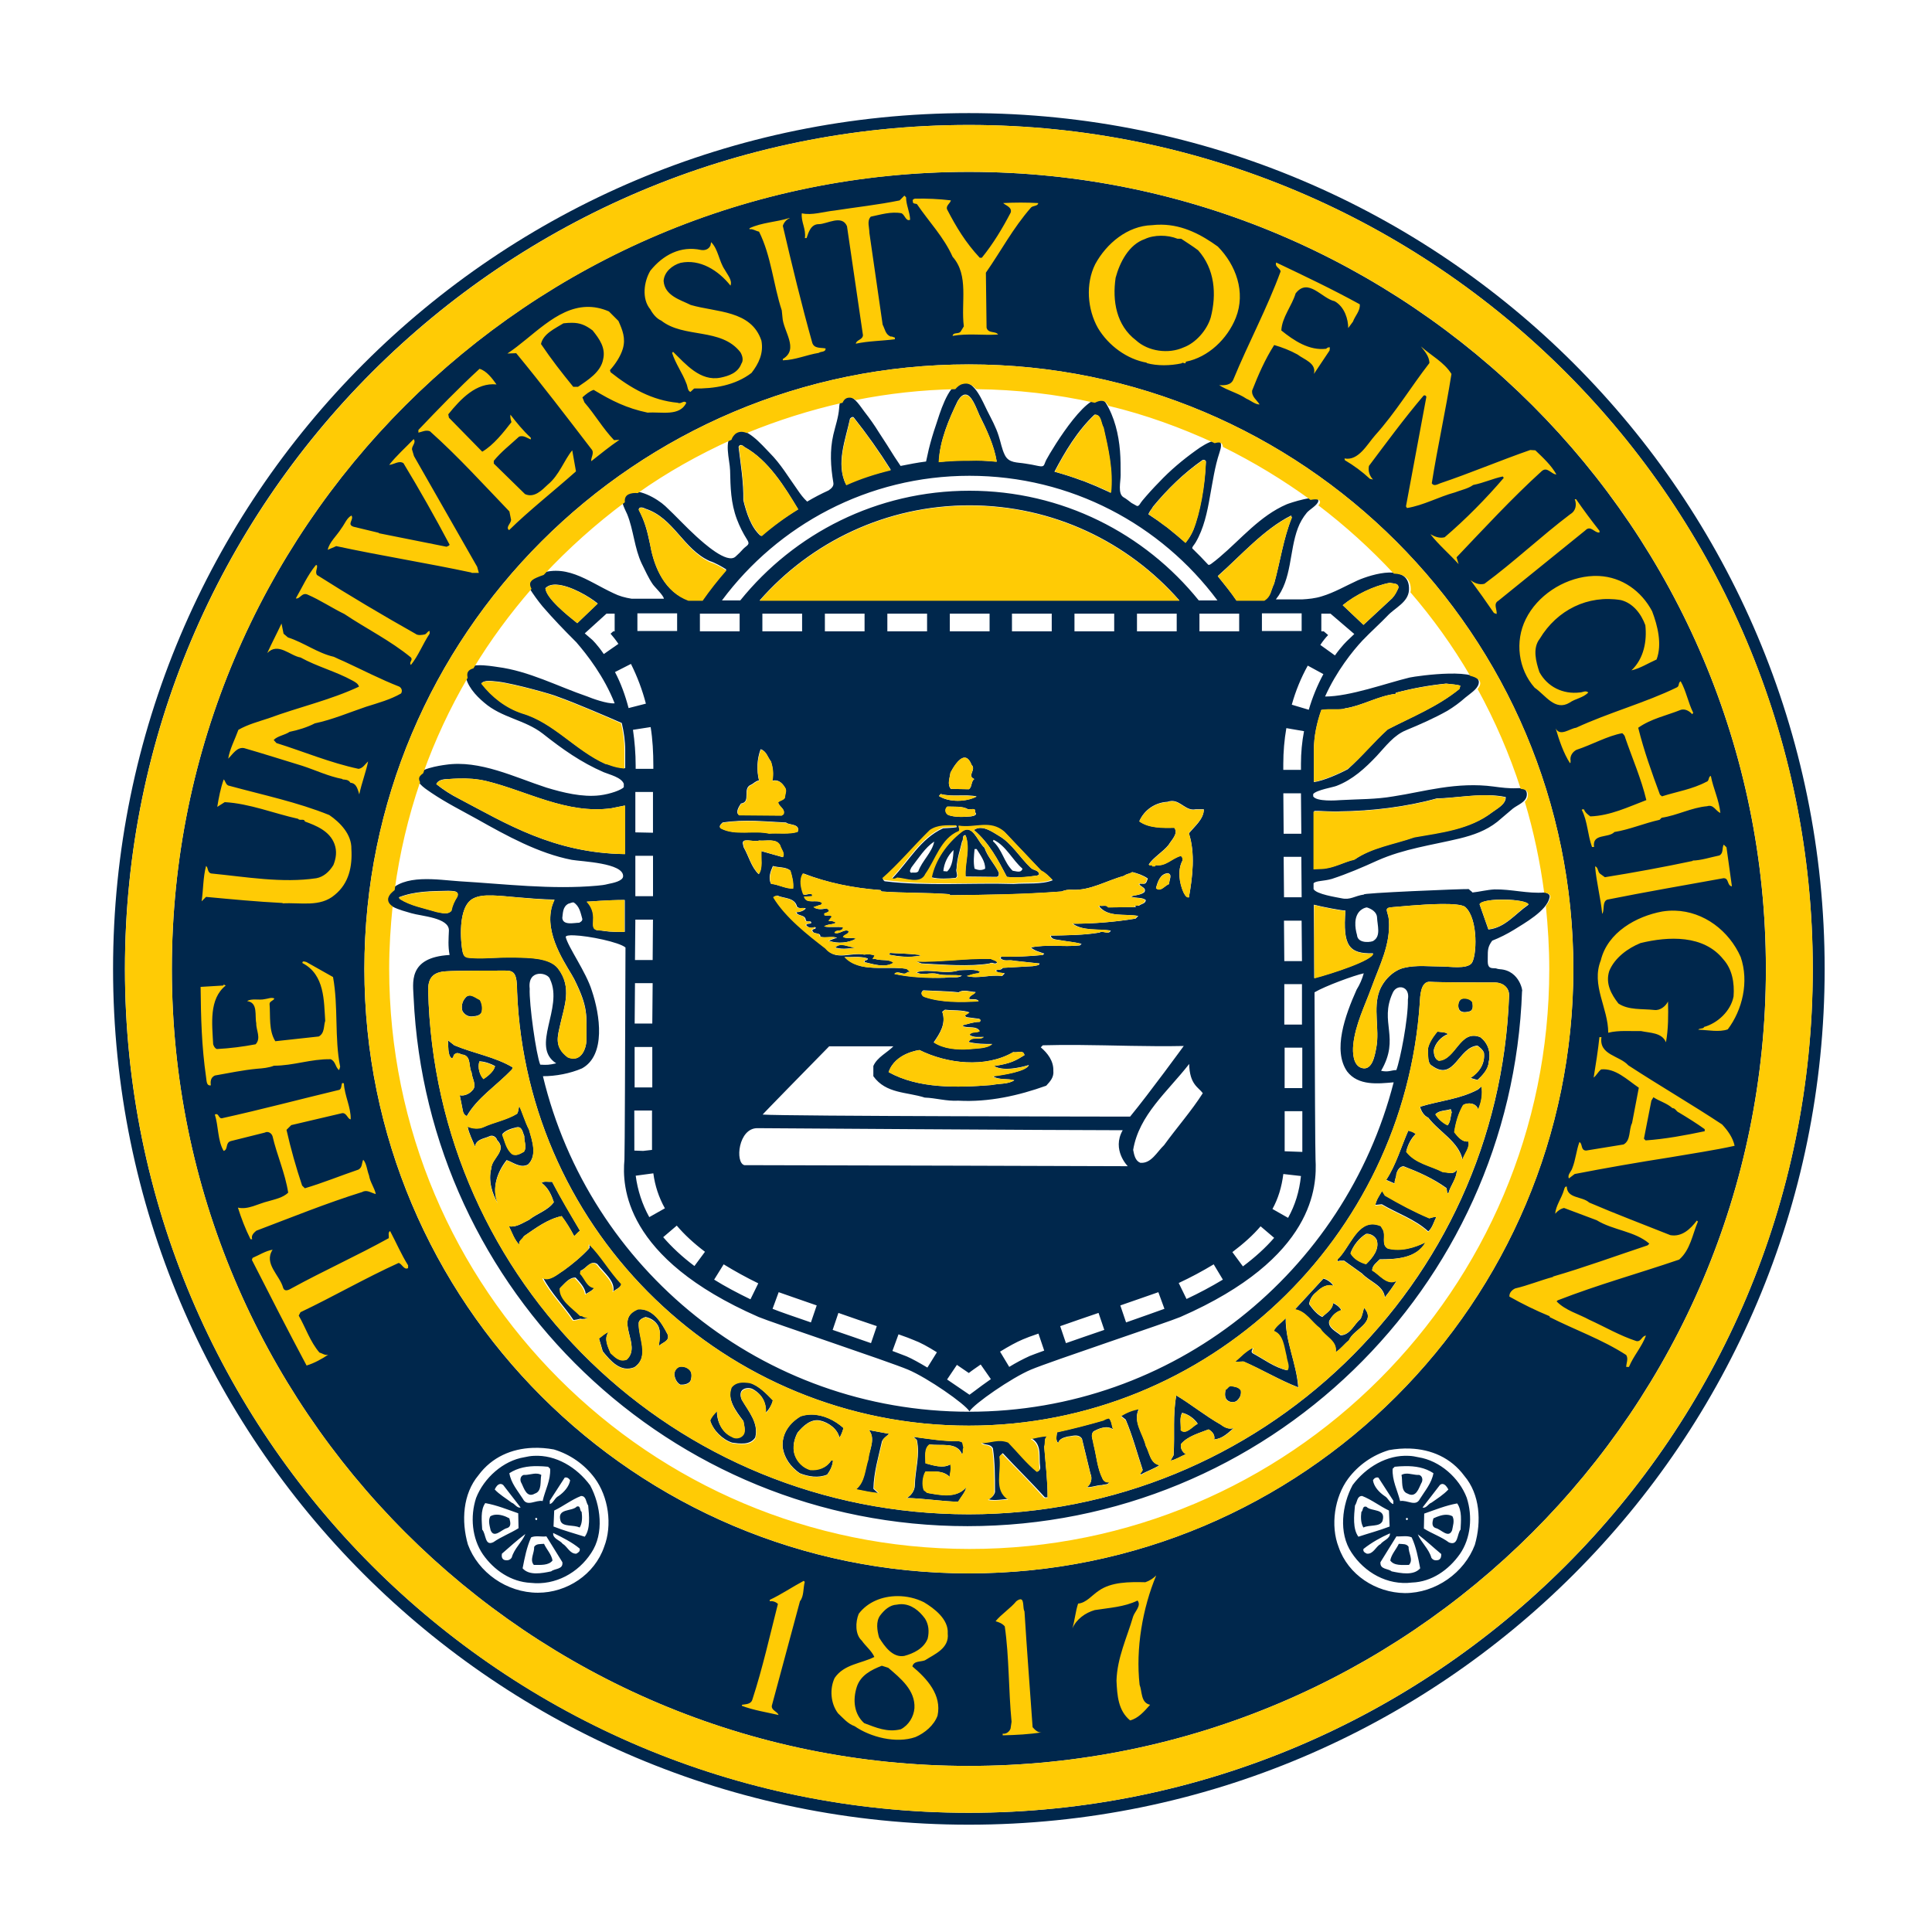<svg width="48" height="48" viewBox="0 0 48 48" fill="none" xmlns="http://www.w3.org/2000/svg">
<path d="M24.07 2.81C12.326 2.81 2.809 12.327 2.809 24.072C2.809 35.816 12.326 45.334 24.07 45.334C35.815 45.334 45.333 35.816 45.333 24.072C45.333 12.327 35.815 2.81 24.07 2.81ZM24.07 3.105C35.655 3.105 45.037 12.496 45.037 24.072C45.037 35.656 35.655 45.038 24.07 45.038C12.486 45.038 3.104 35.656 3.104 24.072C3.104 12.487 12.486 3.105 24.07 3.105ZM24.07 4.27C13.136 4.269 4.269 13.137 4.269 24.072C4.269 35.007 13.136 43.874 24.07 43.874C35.005 43.874 43.873 35.007 43.873 24.072C43.873 13.137 35.005 4.27 24.07 4.27V4.27ZM24.07 9.054C32.364 9.054 39.089 15.778 39.089 24.072C39.089 32.365 32.364 39.09 24.07 39.09C15.777 39.09 9.053 32.365 9.053 24.072C9.053 15.778 15.777 9.054 24.07 9.054V9.054ZM23.915 9.489C23.894 9.491 23.873 9.494 23.851 9.5C23.539 9.593 23.345 10.285 23.252 10.563C23.184 10.761 23.125 10.96 23.075 11.163C23.05 11.264 23.033 11.365 23.008 11.466C22.797 11.492 22.586 11.534 22.375 11.576L22.223 11.348C22.096 11.146 21.97 10.943 21.835 10.741C21.727 10.565 21.608 10.397 21.481 10.235C21.388 10.117 21.236 9.855 21.067 9.846C20.881 9.838 20.856 10.007 20.848 10.142C20.831 10.369 20.755 10.581 20.704 10.8C20.612 11.196 20.637 11.593 20.704 11.99C20.721 12.074 20.662 12.133 20.586 12.184C20.404 12.267 20.226 12.359 20.054 12.462C19.962 12.378 19.886 12.276 19.818 12.175C19.582 11.846 19.404 11.534 19.118 11.247C18.941 11.07 18.494 10.522 18.215 10.749C17.971 10.952 18.131 11.416 18.139 11.686C18.148 12.107 18.156 12.496 18.308 12.901C18.375 13.078 18.46 13.247 18.561 13.407C18.646 13.534 18.561 13.542 18.468 13.635C18.409 13.702 18.342 13.77 18.274 13.829C18.063 14.023 17.473 13.483 17.304 13.331C17.034 13.086 16.789 12.816 16.527 12.572C16.325 12.386 15.836 12.099 15.54 12.243C15.346 12.344 15.523 12.639 15.582 12.775C15.743 13.171 15.76 13.618 15.945 14.006C16.03 14.175 16.106 14.352 16.215 14.512C16.258 14.58 16.486 14.791 16.494 14.875H15.692C15.532 14.85 15.38 14.808 15.245 14.74C14.587 14.436 14.03 13.947 13.271 14.31C13.11 14.386 13.06 14.454 13.153 14.614C13.254 14.774 13.364 14.926 13.482 15.069C13.752 15.381 14.005 15.643 14.292 15.93L14.317 15.955C14.587 16.267 15.009 16.807 15.271 17.474C15.085 17.491 14.697 17.348 14.595 17.305C13.853 17.052 13.144 16.672 12.36 16.571C12.183 16.546 11.533 16.428 11.558 16.732C11.583 17.027 11.819 17.28 12.03 17.457C12.469 17.837 13.035 17.879 13.482 18.225C13.963 18.605 14.435 18.942 15.001 19.186C15.144 19.245 15.439 19.313 15.498 19.473V19.558C15.439 19.625 15.169 19.727 14.899 19.76C14.469 19.811 13.988 19.693 13.574 19.567C12.79 19.313 11.921 18.874 11.069 19.001C10.943 19.018 10.343 19.102 10.36 19.313C10.369 19.482 10.605 19.617 10.723 19.701C11.086 19.946 11.474 20.14 11.853 20.351C12.587 20.764 13.381 21.203 14.207 21.363C14.452 21.405 15.49 21.439 15.481 21.768C15.481 21.887 15.237 21.937 15.11 21.962C15.017 21.988 14.925 21.996 14.832 22.005C13.701 22.106 12.545 21.962 11.415 21.895C10.883 21.861 10.023 21.701 9.651 22.174C9.398 22.494 9.997 22.62 10.217 22.688C10.47 22.764 11.161 22.798 11.153 23.119C11.145 23.321 11.128 23.506 11.17 23.726C10.115 23.785 10.267 24.443 10.276 24.781C10.613 32.096 16.646 37.917 24.037 37.917C31.487 37.917 37.553 32.011 37.815 24.62C37.84 24.671 37.773 24.114 37.267 24.08C37.165 24.072 37.208 24.055 37.106 24.055C36.946 24.055 36.963 23.937 36.963 23.793C36.963 23.599 36.963 23.523 37.073 23.371C37.26 23.297 37.441 23.206 37.613 23.101C37.866 22.941 38.431 22.629 38.498 22.3C38.516 22.232 38.465 22.199 38.414 22.182C38.414 22.182 38.406 22.174 38.372 22.174C37.959 22.207 37.545 22.089 37.132 22.097C36.946 22.106 36.752 22.157 36.583 22.174C36.549 22.131 36.55 22.148 36.49 22.089C36.364 22.081 33.74 22.19 33.892 22.224C33.647 22.258 33.554 22.367 33.327 22.317C33.2 22.291 32.702 22.216 32.635 22.089V21.945C32.694 21.878 32.888 21.895 33.09 21.836C33.478 21.709 33.85 21.549 34.221 21.38C34.887 21.085 35.562 21 36.263 20.832C36.608 20.747 36.921 20.637 37.199 20.418C37.334 20.308 37.452 20.199 37.587 20.089C37.705 19.996 37.916 19.929 37.933 19.76C37.95 19.583 37.807 19.575 37.68 19.583C37.494 19.592 37.292 19.566 37.106 19.541C36.667 19.482 36.229 19.508 35.79 19.575C35.394 19.634 35.006 19.727 34.617 19.786C34.179 19.862 33.757 19.853 33.318 19.878C33.2 19.887 32.71 19.921 32.626 19.786V19.727C32.71 19.625 33.132 19.558 33.208 19.524C33.605 19.372 33.917 19.085 34.204 18.782C34.432 18.537 34.626 18.267 34.938 18.14C35.284 17.997 35.63 17.845 35.959 17.66C36.118 17.564 36.268 17.454 36.406 17.331C36.507 17.246 36.701 17.128 36.735 16.993C36.862 16.562 35.216 16.791 35.022 16.833C34.432 16.976 33.537 17.305 32.921 17.305C33.2 16.681 33.605 16.174 33.85 15.913C34.052 15.702 34.305 15.474 34.466 15.305C34.66 15.094 34.989 14.968 35.006 14.656C35.039 13.972 34.077 14.268 33.732 14.419C33.436 14.554 33.149 14.723 32.837 14.816C32.677 14.867 32.508 14.883 32.348 14.892H31.698C32.103 14.386 32.027 13.702 32.246 13.12C32.298 12.982 32.372 12.854 32.466 12.74C32.525 12.664 32.744 12.546 32.753 12.445C32.77 12.251 32.027 12.504 31.968 12.529C31.301 12.816 30.837 13.39 30.297 13.846C30.23 13.905 30.163 13.955 30.095 14.006C30.061 14.031 30.036 14.04 30.019 14.031C29.891 13.892 29.759 13.757 29.623 13.626C29.614 13.584 29.656 13.559 29.707 13.474C29.909 13.129 29.994 12.723 30.061 12.335C30.129 11.973 30.179 11.601 30.297 11.247C30.483 10.707 29.952 11.011 29.715 11.188C29.386 11.424 29.074 11.685 28.796 11.981C28.652 12.127 28.514 12.279 28.382 12.437C28.323 12.504 28.306 12.58 28.247 12.571C28.205 12.546 28.154 12.521 28.112 12.496C28.044 12.445 27.986 12.394 27.91 12.352C27.767 12.259 27.842 11.973 27.842 11.804C27.842 11.601 27.842 11.399 27.826 11.205C27.792 10.791 27.69 10.361 27.471 10.007C27.142 9.484 26.13 11.171 25.995 11.424C25.927 11.559 25.961 11.61 25.792 11.576C25.686 11.552 25.579 11.533 25.471 11.517C25.269 11.483 25.066 11.509 24.965 11.306C24.889 11.154 24.864 10.986 24.813 10.834C24.746 10.614 24.628 10.403 24.526 10.201C24.416 9.987 24.223 9.47 23.915 9.489L23.915 9.489ZM23.971 9.803C24.134 9.782 24.25 10.127 24.332 10.311C24.509 10.665 24.695 11.062 24.763 11.466H24.729C24.652 11.458 24.577 11.458 24.501 11.449C24.366 11.441 24.231 11.433 24.096 11.433C23.944 11.433 23.801 11.441 23.649 11.449C23.581 11.449 23.522 11.458 23.454 11.466C23.412 11.466 23.37 11.475 23.328 11.475C23.345 10.944 23.581 10.403 23.792 9.965C23.857 9.857 23.917 9.809 23.971 9.803L23.971 9.803ZM27.192 10.302C27.361 10.294 27.344 10.513 27.412 10.623C27.53 11.146 27.656 11.678 27.589 12.243L27.539 12.217C27.339 12.123 27.136 12.036 26.931 11.956L26.855 11.931C26.65 11.854 26.441 11.787 26.23 11.728C26.222 11.728 26.205 11.72 26.197 11.72C26.45 11.239 26.762 10.707 27.192 10.302L27.192 10.302ZM21.189 10.36C21.197 10.36 21.204 10.363 21.21 10.37C21.54 10.786 21.847 11.219 22.13 11.669C21.944 11.72 21.759 11.771 21.573 11.829C21.556 11.838 21.54 11.838 21.523 11.846C21.371 11.897 21.21 11.956 21.058 12.015C21.042 12.024 21.033 12.023 21.016 12.032C20.763 11.517 21.008 10.918 21.118 10.403C21.137 10.378 21.165 10.357 21.189 10.36L21.189 10.36ZM18.412 11.056C18.439 11.059 18.468 11.079 18.494 11.104C19.084 11.424 19.506 12.108 19.826 12.648C19.818 12.656 19.81 12.665 19.802 12.665C19.665 12.752 19.53 12.842 19.396 12.935C19.354 12.968 19.312 13.002 19.261 13.036C19.168 13.111 19.067 13.18 18.975 13.255C18.949 13.272 18.924 13.289 18.899 13.314C18.662 13.112 18.544 12.741 18.468 12.428C18.476 11.964 18.401 11.543 18.35 11.104C18.363 11.066 18.386 11.053 18.412 11.056L18.412 11.056ZM29.884 11.424C29.909 11.424 29.952 11.424 29.96 11.466C29.935 12.066 29.808 12.749 29.648 13.162C29.601 13.279 29.535 13.387 29.453 13.483C29.318 13.365 29.183 13.255 29.04 13.137C29 13.103 28.958 13.072 28.914 13.044C28.813 12.966 28.709 12.893 28.602 12.825C28.576 12.808 28.559 12.791 28.534 12.783C28.542 12.716 28.619 12.648 28.644 12.589C29.015 12.141 29.412 11.754 29.884 11.424L29.884 11.424ZM24.087 11.821C26.61 11.821 28.846 13.036 30.247 14.917H29.783C28.441 13.255 26.391 12.192 24.087 12.192C21.784 12.192 19.734 13.255 18.392 14.917H17.937C19.329 13.044 21.565 11.821 24.087 11.821H24.087ZM24.087 12.555C26.163 12.555 28.028 13.466 29.302 14.917H18.873C20.147 13.466 22.012 12.555 24.087 12.555H24.087ZM15.938 12.607C15.975 12.61 16.017 12.627 16.038 12.639C16.739 12.867 16.975 13.643 17.633 13.939C17.768 13.981 17.928 14.074 18.047 14.149C17.836 14.386 17.633 14.639 17.456 14.909H17.102C16.528 14.715 16.258 14.116 16.157 13.551C16.072 13.146 16.013 12.943 15.87 12.665C15.87 12.618 15.902 12.605 15.938 12.607L15.938 12.607ZM32.078 12.808L32.095 12.858C31.884 13.382 31.808 13.947 31.656 14.496C31.572 14.665 31.58 14.799 31.411 14.917H30.719C30.593 14.732 30.449 14.555 30.306 14.377C30.289 14.352 30.272 14.335 30.256 14.31C30.829 13.804 31.403 13.145 32.078 12.808L32.078 12.808ZM34.533 14.479C34.609 14.504 34.752 14.479 34.744 14.605C34.693 14.707 34.66 14.782 34.584 14.867L33.875 15.524L33.36 15.036C33.673 14.782 34.128 14.554 34.533 14.479L34.533 14.479ZM13.826 14.525C14.167 14.541 14.653 14.829 14.849 14.993L14.342 15.482C14.081 15.272 13.575 14.867 13.55 14.614C13.615 14.544 13.712 14.519 13.826 14.525V14.525ZM15.836 15.238H16.823V15.677H15.836V15.238ZM31.352 15.238H32.339V15.677H31.352V15.238ZM15.068 15.246H15.271V15.685H15.237L15.169 15.744C15.228 15.812 15.296 15.896 15.364 15.997L15.001 16.25C14.841 16.014 14.714 15.896 14.714 15.896L14.528 15.736L15.068 15.246ZM17.389 15.246H18.376V15.685H17.389V15.246ZM18.941 15.246H19.928V15.685H18.941V15.246ZM20.494 15.246H21.48V15.685H20.494V15.246ZM22.046 15.246H23.033V15.685H22.046V15.246ZM23.598 15.246H24.586V15.685H23.598V15.246ZM25.142 15.246H26.13V15.685H25.142V15.246ZM26.695 15.246H27.682V15.685H26.695V15.246ZM28.248 15.246H29.235V15.685H28.248V15.246ZM29.8 15.246H30.787V15.685H29.8V15.246ZM32.828 15.246H33.056L33.647 15.752L33.47 15.921C33.47 15.921 33.334 16.048 33.166 16.284L32.803 16.023C32.871 15.921 32.938 15.837 32.997 15.778L32.888 15.685H32.828L32.828 15.246ZM15.676 16.495C15.834 16.811 15.958 17.141 16.047 17.482L15.617 17.592C15.533 17.271 15.422 16.967 15.279 16.697L15.676 16.495ZM32.491 16.537L32.879 16.748C32.727 17.03 32.606 17.327 32.516 17.634L32.094 17.508C32.188 17.17 32.321 16.844 32.491 16.537V16.537ZM12.147 16.917C12.223 16.917 12.306 16.929 12.369 16.934C12.782 16.984 13.769 17.263 13.845 17.305C14.259 17.448 15.161 17.837 15.448 17.963C15.499 18.182 15.533 18.41 15.533 18.638V19.085C15.263 19.068 15.11 18.976 15.051 18.976C14.292 18.638 13.752 17.946 12.976 17.718C12.571 17.584 12.225 17.314 11.963 16.976C12.001 16.93 12.071 16.917 12.147 16.917L12.147 16.917ZM35.925 16.984C36.051 17.001 36.17 17.001 36.279 17.035L36.254 17.119C35.714 17.558 35.073 17.811 34.474 18.123C34.12 18.436 33.841 18.79 33.486 19.111C33.284 19.22 32.888 19.398 32.643 19.431V18.646C32.643 18.292 32.719 17.954 32.829 17.642C33.014 17.6 33.318 17.651 33.411 17.6C33.85 17.533 34.221 17.296 34.676 17.237V17.212C35.086 17.102 35.503 17.026 35.925 16.984L35.925 16.984ZM16.165 18.064C16.215 18.368 16.232 18.697 16.232 19.026V19.102H15.793V19.026C15.793 18.722 15.768 18.419 15.726 18.132L16.165 18.064ZM31.959 18.09L32.398 18.166C32.347 18.433 32.322 18.704 32.322 18.976V19.127H31.883V18.976C31.883 18.681 31.909 18.377 31.959 18.09V18.09ZM18.898 18.613C19.042 18.663 19.067 18.807 19.152 18.917C19.202 19.077 19.219 19.22 19.185 19.398C19.328 19.356 19.43 19.448 19.497 19.558C19.556 19.634 19.497 19.727 19.497 19.811C19.463 19.879 19.379 19.879 19.329 19.929C19.354 20.047 19.514 20.09 19.464 20.224L19.413 20.258L18.358 20.249C18.265 20.182 18.358 20.039 18.409 19.963C18.67 19.929 18.434 19.591 18.653 19.499C18.729 19.465 18.764 19.406 18.856 19.389C18.797 19.136 18.805 18.858 18.898 18.613L18.898 18.613ZM23.959 18.823C24.023 18.82 24.085 18.866 24.138 19.001C24.265 19.127 24.012 19.271 24.206 19.355C24.121 19.414 24.155 19.558 24.071 19.608L23.623 19.6C23.53 19.49 23.598 19.33 23.615 19.195C23.673 19.085 23.819 18.831 23.959 18.823V18.823ZM11.389 19.342C11.627 19.335 11.849 19.349 12.089 19.406C13.093 19.651 14.08 20.233 15.186 20.081L15.523 20.013V21.22C13.751 21.195 12.562 20.452 11.406 19.845C11.205 19.745 11.015 19.623 10.841 19.482C10.883 19.372 11.026 19.355 11.144 19.355C11.229 19.349 11.31 19.344 11.389 19.342L11.389 19.342ZM15.785 19.676H16.223V20.689L15.785 20.68V19.676ZM31.884 19.709H32.322L32.331 20.714H31.892L31.884 19.709ZM23.37 19.727C23.657 19.803 23.977 19.727 24.264 19.786C24.003 19.929 23.581 19.937 23.328 19.777L23.37 19.727ZM36.984 19.757C37.13 19.76 37.273 19.773 37.41 19.803C37.418 19.971 37.208 20.081 37.081 20.174C36.532 20.596 35.832 20.672 35.157 20.79C34.651 20.967 34.102 21.043 33.664 21.347C33.394 21.414 33.157 21.558 32.862 21.575L32.651 21.583V20.148C32.812 20.14 33.149 20.174 33.309 20.157C34.077 20.149 34.938 20.047 35.697 19.836C36.089 19.83 36.548 19.747 36.984 19.757L36.984 19.757ZM29.11 19.9C29.337 19.893 29.47 20.158 29.707 20.106H29.909C29.909 20.351 29.681 20.528 29.538 20.705C29.698 21.195 29.631 21.777 29.538 22.292C29.462 22.3 29.428 22.207 29.402 22.165C29.301 21.937 29.251 21.617 29.378 21.38C29.378 21.338 29.386 21.288 29.335 21.262C29.116 21.321 28.964 21.532 28.703 21.49C28.728 21.541 28.652 21.507 28.618 21.524L28.635 21.507C28.609 21.473 28.559 21.515 28.542 21.473C28.652 21.304 28.897 21.161 29.032 20.992C29.107 20.866 29.285 20.705 29.175 20.562C28.88 20.57 28.534 20.571 28.306 20.402C28.433 20.115 28.702 19.938 29.006 19.921C29.043 19.907 29.078 19.901 29.11 19.9L29.11 19.9ZM23.539 20.039C23.716 20.047 23.91 20.022 24.054 20.106C24.121 20.123 24.256 20.047 24.222 20.19H24.239C24.282 20.258 24.172 20.275 24.121 20.284C23.936 20.301 23.733 20.308 23.564 20.249C23.48 20.199 23.471 20.098 23.539 20.039L23.539 20.039ZM18.748 20.394C19.008 20.402 19.265 20.423 19.531 20.435C19.59 20.503 19.894 20.46 19.818 20.663C19.607 20.73 19.329 20.689 19.109 20.705C18.73 20.621 18.266 20.765 17.912 20.579C17.844 20.528 17.92 20.469 17.953 20.435C18.228 20.393 18.489 20.387 18.748 20.394H18.748ZM24.415 20.512C24.605 20.503 24.788 20.524 24.965 20.68L25.876 21.642C25.986 21.693 26.079 21.794 26.155 21.87C25.876 21.98 25.505 21.937 25.184 21.962C24.163 21.929 23.024 22.021 21.978 21.895L21.936 21.853C22.333 21.482 22.695 21.043 23.109 20.638C23.303 20.503 23.531 20.52 23.767 20.52V20.553C23.649 20.57 23.539 20.571 23.43 20.579C22.864 20.84 22.586 21.389 22.172 21.819C22.198 21.87 22.265 21.836 22.299 21.819C22.519 21.828 22.881 21.996 22.999 21.726C23.252 21.372 23.379 20.849 23.826 20.663C23.868 20.612 23.809 20.562 23.826 20.528C24.029 20.562 24.225 20.522 24.415 20.512H24.415ZM24.355 20.569C24.301 20.57 24.247 20.585 24.197 20.621C24.576 20.942 24.796 21.363 25.015 21.785C25.268 21.819 25.513 21.793 25.775 21.751L25.817 21.726C25.808 21.608 25.674 21.633 25.606 21.557C25.344 21.312 25.134 20.95 24.83 20.773C24.691 20.69 24.518 20.566 24.355 20.569L24.355 20.569ZM24.021 20.607C23.978 20.608 23.93 20.627 23.876 20.672C23.522 20.95 23.235 21.355 23.134 21.794C23.328 21.844 23.564 21.828 23.741 21.811C23.825 21.76 23.733 21.659 23.766 21.575C23.775 21.33 23.851 21.127 23.901 20.908C23.944 20.866 23.893 20.748 23.986 20.748C24.113 21.094 23.961 21.431 23.986 21.777L24.762 21.785C24.813 21.777 24.821 21.726 24.813 21.676C24.712 21.465 24.534 21.288 24.458 21.06C24.314 20.937 24.209 20.602 24.021 20.607L24.021 20.607ZM24.686 20.865C24.999 21.017 25.15 21.363 25.403 21.582C25.37 21.701 25.243 21.642 25.159 21.633C24.94 21.422 24.905 21.11 24.669 20.899L24.686 20.865ZM18.598 20.88C18.693 20.886 18.787 20.908 18.857 20.883C19.042 20.899 19.287 20.823 19.379 21.001C19.405 21.102 19.506 21.195 19.447 21.296C19.261 21.245 19.093 21.195 18.907 21.144C18.898 21.321 18.957 21.566 18.848 21.718C18.662 21.54 18.603 21.271 18.476 21.051C18.468 20.992 18.418 20.908 18.502 20.883C18.534 20.878 18.566 20.878 18.598 20.88L18.598 20.88ZM23.21 20.908C23.159 21.178 22.906 21.389 22.814 21.65C22.763 21.701 22.687 21.667 22.636 21.684C22.577 21.65 22.628 21.591 22.645 21.549C22.822 21.321 22.982 21.06 23.21 20.908L23.21 20.908ZM24.213 21.094H24.264C24.357 21.246 24.483 21.406 24.475 21.583C24.382 21.634 24.298 21.617 24.213 21.583C24.18 21.423 24.197 21.262 24.213 21.094H24.213ZM23.691 21.119C23.682 21.288 23.665 21.533 23.53 21.651L23.437 21.642C23.456 21.443 23.546 21.257 23.691 21.119L23.691 21.119ZM15.785 21.262H16.224V22.266H15.785V21.262ZM31.892 21.288H32.331L32.339 22.292H31.901L31.892 21.288ZM19.202 21.515C19.345 21.558 19.514 21.532 19.633 21.625C19.675 21.768 19.717 21.929 19.7 22.072C19.523 22.08 19.346 21.979 19.152 21.954C19.084 21.802 19.143 21.65 19.202 21.515L19.202 21.515ZM28.137 21.667C28.272 21.701 28.415 21.752 28.517 21.827C28.491 21.887 28.483 21.979 28.39 21.954C28.365 21.962 28.331 21.945 28.306 21.962C28.331 22.038 28.492 22.047 28.433 22.165C28.34 22.241 28.213 22.232 28.095 22.275C28.23 22.325 28.357 22.283 28.466 22.359C28.466 22.452 28.356 22.452 28.297 22.503H28.205L28.221 22.536L27.538 22.544C27.505 22.477 27.394 22.52 27.327 22.503L27.31 22.52C27.538 22.798 27.943 22.697 28.28 22.756L28.213 22.823C27.697 22.907 27.175 22.95 26.652 22.95C26.914 23.135 27.302 23.076 27.597 23.119C27.547 23.237 27.412 23.11 27.319 23.169C26.93 23.237 26.483 23.236 26.104 23.245C26.129 23.346 26.239 23.338 26.315 23.355C26.5 23.389 26.686 23.405 26.872 23.448L26.83 23.489C26.416 23.532 26.011 23.456 25.614 23.54C25.707 23.625 25.834 23.65 25.944 23.692L25.91 23.726C25.568 23.761 25.224 23.775 24.881 23.768L24.855 23.802C24.948 23.903 25.074 23.835 25.192 23.869L25.826 23.937C25.834 23.988 25.724 23.988 25.665 24.004L24.914 24.046C24.863 24.122 24.804 24.072 24.745 24.114C24.788 24.181 24.889 24.165 24.965 24.182L24.897 24.249C24.602 24.207 24.315 24.325 24.028 24.249C24.121 24.224 24.213 24.182 24.323 24.182L24.357 24.139C24.205 24.072 24.02 24.105 23.834 24.105C23.471 24.224 23.117 24.055 22.771 24.156C22.931 24.249 23.125 24.147 23.294 24.198C23.471 24.249 23.724 24.207 23.901 24.241C23.783 24.317 23.64 24.258 23.488 24.291C23.1 24.3 22.628 24.282 22.231 24.198C22.316 24.088 22.459 24.265 22.56 24.147C22.577 24.147 22.61 24.156 22.61 24.139L22.535 24.072C22.012 23.987 21.37 24.181 20.991 23.776C21.177 23.785 21.362 23.751 21.556 23.81C21.573 23.878 21.471 23.835 21.48 23.903C21.699 23.953 21.986 24.055 22.206 23.92C22.105 23.827 21.927 23.869 21.784 23.835C21.758 23.81 21.716 23.827 21.691 23.827L21.742 23.743C21.683 23.709 21.556 23.701 21.48 23.717C21.134 23.65 20.78 23.886 20.518 23.566C20.08 23.22 19.523 22.789 19.227 22.3C19.236 22.258 19.287 22.266 19.312 22.249C19.472 22.325 19.742 22.292 19.801 22.52C19.852 22.595 19.962 22.536 20.02 22.57C19.97 22.629 19.877 22.663 19.784 22.663C19.818 22.772 20.012 22.713 20.02 22.865C20.063 22.933 20.156 22.848 20.156 22.933C20.113 22.966 20.054 22.933 20.029 22.983C20.053 23.015 20.087 23.037 20.125 23.046C20.164 23.055 20.204 23.051 20.24 23.034C20.256 23.034 20.265 23.042 20.265 23.042C20.274 23.093 20.206 23.068 20.181 23.11C20.206 23.237 20.383 23.144 20.383 23.27C20.501 23.321 20.712 23.245 20.797 23.304C20.721 23.312 20.661 23.354 20.594 23.371C20.813 23.456 21.101 23.422 21.278 23.321C21.177 23.287 21.05 23.329 20.957 23.279C20.982 23.211 21.075 23.22 21.101 23.143C20.999 23.051 20.864 23.22 20.746 23.177C20.772 23.076 20.931 23.169 20.957 23.042C20.813 23.009 20.619 23.051 20.484 23.017C20.569 22.949 20.67 22.983 20.779 22.924C20.725 22.889 20.659 22.874 20.594 22.882L20.678 22.772C20.628 22.722 20.544 22.764 20.493 22.739C20.502 22.722 20.484 22.714 20.484 22.705C20.51 22.671 20.569 22.68 20.602 22.638C20.611 22.595 20.56 22.587 20.535 22.57C20.425 22.595 20.299 22.604 20.223 22.536L20.349 22.494L20.341 22.485C20.341 22.494 20.425 22.494 20.434 22.435C20.291 22.325 20.038 22.485 19.987 22.274L20.189 22.266V22.224C20.113 22.182 20.029 22.25 19.97 22.224C19.902 22.072 19.86 21.853 19.961 21.701C20.569 21.937 21.202 22.064 21.877 22.114L21.902 22.148C22.433 22.19 23.041 22.173 23.581 22.215L23.614 22.241C24.559 22.232 25.437 22.224 26.374 22.148C26.456 22.114 26.546 22.099 26.635 22.106C27.083 22.131 27.487 21.878 27.926 21.76C27.985 21.709 28.07 21.709 28.137 21.667L28.137 21.667ZM29.015 21.693C29.141 21.726 29.04 21.87 29.049 21.962C28.939 21.996 28.838 22.173 28.72 22.064C28.762 21.912 28.821 21.709 29.015 21.693L29.015 21.693ZM11.144 22.131C11.254 22.139 11.423 22.123 11.355 22.283C11.288 22.393 11.237 22.494 11.211 22.629C11.119 22.738 10.959 22.671 10.849 22.654C10.511 22.553 10.208 22.502 9.938 22.334C9.929 22.317 9.912 22.309 9.912 22.292C10.3 22.14 10.705 22.139 11.144 22.131L11.144 22.131ZM12.238 22.247C12.58 22.256 13.06 22.33 13.777 22.351C13.726 22.469 13.701 22.537 13.684 22.655C13.582 23.338 14.123 24.047 14.266 24.325C14.62 25.034 14.57 25.211 14.57 25.827C14.57 26.046 14.443 26.409 14.105 26.266C13.751 26.004 13.861 25.726 13.92 25.447C14.013 25.017 14.224 24.528 13.861 24.055C13.65 23.785 13.127 23.794 12.815 23.785C12.342 23.777 12.013 23.819 11.786 23.802C11.575 23.785 11.516 23.802 11.482 23.583C11.457 23.439 11.355 22.536 11.752 22.325C11.879 22.259 12.033 22.241 12.238 22.247L12.238 22.247ZM37.386 22.349C37.677 22.355 37.962 22.401 37.975 22.477C37.645 22.705 37.393 23.051 36.979 23.093L36.76 22.469C36.798 22.38 37.095 22.344 37.386 22.349V22.349ZM15.523 22.36V23.152C15.185 23.161 15.034 23.136 14.941 23.119C14.527 23.127 14.941 22.781 14.586 22.401C14.662 22.401 15.067 22.36 15.523 22.36V22.36ZM14.249 22.419C14.401 22.511 14.426 22.689 14.468 22.832C14.468 22.883 14.434 22.899 14.392 22.925C14.266 22.925 13.987 23 13.97 22.807C13.987 22.68 13.979 22.528 14.122 22.452C14.164 22.444 14.198 22.419 14.249 22.419H14.249ZM35.794 22.46C36.084 22.456 36.333 22.473 36.405 22.536C36.734 22.831 36.692 23.785 36.557 23.937C36.43 24.08 36.017 24.013 35.84 24.013C35.519 24.013 35.191 23.97 34.878 24.046C34.608 24.114 34.372 24.358 34.271 24.62C34.11 25.05 34.279 25.574 34.195 26.021C34.161 26.198 34.102 26.603 33.84 26.536C33.612 26.477 33.604 26.147 33.621 25.962C33.672 25.455 33.908 24.992 34.077 24.528C34.279 23.971 34.549 23.473 34.507 22.865C34.49 22.629 34.347 22.553 34.617 22.536C34.712 22.531 35.311 22.466 35.794 22.46L35.794 22.46ZM32.642 22.477C32.836 22.528 33.359 22.629 33.427 22.621C33.359 23.49 33.511 23.701 34.111 23.684C34.119 23.852 33.081 24.19 32.651 24.3C32.651 23.692 32.651 23.076 32.642 22.477L32.642 22.477ZM33.958 22.544C34.068 22.578 34.203 22.654 34.212 22.789C34.22 22.992 34.313 23.253 34.127 23.371C34.102 23.405 33.731 23.465 33.714 23.228C33.663 23.051 33.629 22.773 33.798 22.621C33.849 22.579 33.899 22.553 33.958 22.544L33.958 22.544ZM15.785 22.848H16.223L16.215 23.852H15.776L15.785 22.848ZM31.9 22.874H32.338L32.347 23.878H31.908L31.9 22.874ZM14.261 23.238C14.63 23.251 15.381 23.407 15.54 23.54C15.531 26.063 15.523 28.611 15.514 28.813C15.455 29.455 15.489 31.252 18.847 32.72C19.142 32.847 22.078 33.825 22.559 34.028C23.041 34.23 23.977 34.88 24.086 35.065C24.196 34.88 25.133 34.23 25.614 34.028C26.094 33.825 29.031 32.847 29.326 32.72C32.684 31.252 32.718 29.455 32.684 28.805C32.676 28.636 32.667 26.764 32.659 24.654C32.912 24.502 33.646 24.232 33.882 24.182C33.843 24.324 33.783 24.461 33.705 24.587C33.418 25.228 33.106 26.096 33.469 26.62C33.747 26.982 34.237 26.924 34.625 26.89C33.418 31.598 29.157 35.074 24.078 35.074C18.94 35.074 14.637 31.522 13.489 26.738C13.81 26.738 14.164 26.671 14.459 26.544C15.059 26.215 14.907 25.211 14.704 24.612C14.561 24.148 14.114 23.532 14.055 23.279C14.057 23.245 14.137 23.233 14.261 23.238L14.261 23.238ZM20.878 23.477C20.832 23.482 20.788 23.5 20.746 23.54C20.948 23.599 21.142 23.557 21.328 23.532C21.169 23.564 21.016 23.462 20.878 23.477H20.878ZM22.113 23.675L22.087 23.717C22.349 23.768 22.593 23.793 22.863 23.743V23.726C22.602 23.692 22.366 23.692 22.113 23.675H22.113ZM24.618 23.819C23.985 23.802 23.37 23.903 22.762 23.886L22.897 23.937C23.411 23.962 24.087 24.021 24.585 23.937C24.652 23.886 24.719 23.979 24.778 23.911C24.745 23.852 24.669 23.852 24.618 23.819H24.618ZM12.553 24.114C12.772 24.114 12.848 24.173 12.848 24.646C13.093 30.636 18.02 35.42 24.07 35.42C30.018 35.42 34.887 30.754 35.275 24.907C35.283 24.763 35.291 24.376 35.528 24.392C35.73 24.409 36.911 24.409 37.156 24.409C37.392 24.426 37.502 24.578 37.493 24.738C37.232 31.918 31.326 37.622 24.07 37.622C16.755 37.622 10.806 31.868 10.638 24.595C10.638 24.317 10.739 24.147 11.093 24.131C11.313 24.114 12.308 24.114 12.553 24.114L12.553 24.114ZM13.376 24.195C13.504 24.178 13.646 24.245 13.667 24.333C14.004 25.042 13.169 26.004 13.819 26.418C13.641 26.46 13.582 26.46 13.422 26.451C13.321 26.207 13.143 24.941 13.16 24.561C13.131 24.312 13.247 24.211 13.376 24.195L13.376 24.195ZM15.776 24.426H16.215L16.206 25.43H15.768L15.776 24.426ZM31.908 24.451H32.347V25.456H31.908V24.451ZM34.78 24.529C34.898 24.518 35.016 24.62 34.979 24.831C34.988 25.321 34.785 26.341 34.692 26.586C34.566 26.586 34.498 26.645 34.313 26.603C34.794 25.776 34.262 25.405 34.6 24.671C34.638 24.582 34.709 24.535 34.78 24.529L34.78 24.529ZM22.939 24.604C23.234 24.621 23.529 24.62 23.816 24.654C23.943 24.57 24.112 24.646 24.238 24.646C24.221 24.705 24.044 24.747 24.086 24.823C24.154 24.831 24.28 24.806 24.314 24.874C23.867 24.899 23.378 24.907 22.964 24.764C22.897 24.738 22.863 24.654 22.939 24.604L22.939 24.604ZM11.694 24.731C11.645 24.726 11.598 24.741 11.557 24.798C11.481 24.882 11.455 25.008 11.489 25.118C11.54 25.203 11.616 25.253 11.709 25.253C11.81 25.245 11.92 25.245 11.97 25.144C11.996 25.042 11.979 24.924 11.928 24.84C11.859 24.808 11.774 24.741 11.694 24.731L11.694 24.731ZM36.421 24.805C36.399 24.803 36.377 24.803 36.353 24.805C36.244 24.822 36.218 24.941 36.235 25.033C36.269 25.177 36.421 25.151 36.514 25.126C36.615 25.092 36.59 24.966 36.581 24.89C36.543 24.833 36.486 24.809 36.421 24.805V24.805ZM23.478 25.085C23.68 25.11 23.9 25.085 24.085 25.152L23.967 25.228L24.009 25.27L24.33 25.312C24.364 25.338 24.372 25.363 24.339 25.388C24.187 25.388 24.06 25.439 23.916 25.473C23.916 25.481 23.934 25.506 23.959 25.506C24.085 25.54 24.271 25.489 24.339 25.616C24.263 25.667 24.136 25.616 24.085 25.709C24.187 25.785 24.339 25.76 24.44 25.76C24.339 25.852 24.153 25.726 24.06 25.886C24.262 25.937 24.448 25.937 24.651 25.937C24.507 26.055 24.271 26.038 24.068 26.063C23.764 26.08 23.444 26.055 23.199 25.894C23.351 25.675 23.512 25.431 23.41 25.135L23.478 25.085ZM35.712 25.624C35.611 25.751 35.502 25.894 35.476 26.055C35.493 26.206 35.451 26.409 35.577 26.477C36.134 26.882 36.227 26.012 36.708 25.978C36.767 26.021 36.843 26.08 36.868 26.155C36.902 26.426 36.751 26.645 36.531 26.78L36.708 26.831C36.826 26.721 36.978 26.569 36.986 26.384C37.045 26.147 36.969 25.911 36.776 25.768C36.269 25.565 36.176 26.325 35.746 26.35C35.636 26.308 35.628 26.198 35.62 26.105C35.645 25.928 35.805 25.751 35.974 25.692C35.915 25.633 35.797 25.649 35.712 25.624L35.712 25.624ZM11.127 25.844C11.144 25.979 11.118 26.215 11.219 26.291C11.287 26.282 11.245 26.207 11.312 26.181C11.38 26.131 11.447 26.206 11.523 26.206C11.709 26.265 11.641 26.502 11.717 26.645C11.726 26.797 11.86 26.974 11.734 27.092C11.658 27.185 11.515 27.236 11.422 27.21C11.447 27.32 11.472 27.463 11.498 27.59C11.506 27.649 11.549 27.725 11.599 27.725C11.861 27.27 12.325 26.982 12.721 26.569L12.738 26.519C12.299 26.257 11.768 26.172 11.287 25.97L11.127 25.844ZM26.782 25.962C27.656 25.968 28.531 26.006 29.41 25.987C29.41 25.987 28.55 27.168 28.077 27.742C28.077 27.742 19.471 27.733 18.948 27.691C18.939 27.691 20.078 26.527 20.601 25.995H22.196C22.052 26.147 21.791 26.266 21.698 26.485V26.738C22.011 27.177 22.534 27.126 22.972 27.269C23.251 27.278 23.512 27.363 23.808 27.346C24.567 27.388 25.309 27.219 25.993 26.974C26.094 26.864 26.187 26.764 26.17 26.603C26.178 26.359 26.027 26.164 25.858 26.021L25.908 25.97C26.2 25.962 26.491 25.96 26.782 25.962L26.782 25.962ZM15.767 26.012H16.206V27.017H15.767V26.012ZM31.916 26.029H32.355V27.033H31.916V26.029ZM22.845 26.088C23.521 26.425 24.483 26.544 25.175 26.139C25.267 26.164 25.428 26.071 25.453 26.215C25.259 26.333 25.124 26.426 24.693 26.485C24.972 26.654 25.562 26.46 25.562 26.46C25.512 26.611 24.938 26.704 24.668 26.738C24.811 26.839 25.048 26.789 25.2 26.839C25.048 26.941 24.828 26.915 24.634 26.957C23.774 27.025 22.82 27.05 22.078 26.637C22.238 26.156 22.846 26.088 22.846 26.088L22.845 26.088ZM11.911 26.367C12.054 26.375 12.19 26.426 12.299 26.485C12.274 26.612 12.122 26.738 12.012 26.805C11.92 26.713 11.86 26.519 11.911 26.367H11.911ZM29.545 26.434C29.554 26.949 29.782 27.016 29.883 27.16C29.604 27.599 29.233 28.02 28.921 28.451C28.744 28.619 28.6 28.915 28.33 28.889C28.204 28.839 28.178 28.695 28.153 28.569C28.297 27.7 29.005 27.126 29.545 26.434V26.434ZM36.81 26.991L36.725 27.067C36.269 27.312 35.772 27.345 35.282 27.497C35.308 27.607 35.383 27.725 35.485 27.767C35.755 28.122 36.245 28.366 36.337 28.813C36.379 28.67 36.539 28.493 36.48 28.358C36.337 28.383 36.227 28.248 36.134 28.13C36.168 27.894 36.236 27.658 36.354 27.455C36.472 27.379 36.683 27.404 36.725 27.565C36.809 27.396 36.843 27.168 36.81 26.991L36.81 26.991ZM12.9 27.472C12.883 27.54 12.883 27.607 12.849 27.666C12.587 27.827 12.275 27.877 12.005 28.003C11.887 28.054 11.735 28.037 11.617 27.986C11.651 28.164 11.743 28.333 11.802 28.485C11.828 28.299 12.03 28.291 12.157 28.231C12.233 28.189 12.326 28.24 12.351 28.324C12.613 28.586 12.216 28.772 12.207 29.025C12.123 29.337 12.233 29.666 12.368 29.893C12.208 29.514 12.36 29.109 12.587 28.822C12.747 28.873 12.925 29.033 13.119 28.931C13.355 28.704 13.22 28.332 13.144 28.062C13.043 27.868 12.984 27.649 12.9 27.472L12.9 27.472ZM36.043 27.556L36.068 27.632C36.034 27.742 36.043 27.869 35.967 27.953C35.849 27.902 35.731 27.801 35.663 27.683C35.756 27.581 35.917 27.599 36.043 27.556L36.043 27.556ZM15.759 27.59H16.199V28.569L15.979 28.594L15.76 28.586V28.459L15.759 27.59ZM31.917 27.607H32.356V28.619L31.917 28.603V28.569V27.607ZM12.868 28.003C12.978 28.004 12.989 28.149 13.026 28.223C13.018 28.358 13.094 28.502 13.018 28.611C12.934 28.662 12.824 28.729 12.723 28.662C12.571 28.527 12.545 28.349 12.478 28.181C12.545 28.088 12.697 28.038 12.815 28.012C12.835 28.006 12.853 28.003 12.868 28.003L12.868 28.003ZM18.822 28.029C18.822 28.029 26.306 28.08 27.893 28.08C27.614 28.569 28.019 28.974 28.019 28.974C28.019 28.974 19.953 28.948 18.494 28.948C18.257 28.889 18.342 28.02 18.823 28.029L18.822 28.029ZM34.989 28.088C34.811 28.493 34.685 28.94 34.44 29.312L34.651 29.404C34.642 29.311 34.693 29.252 34.693 29.159C34.719 29.075 34.769 28.982 34.87 28.974C35.242 29.117 35.605 29.277 35.934 29.514C35.959 29.556 35.934 29.64 35.984 29.649C36.035 29.446 36.203 29.269 36.195 29.058C36.119 29.202 35.967 29.117 35.849 29.117C35.537 28.957 35.166 28.907 34.938 28.611C34.972 28.451 35.056 28.282 35.174 28.172C35.123 28.122 35.056 28.096 34.989 28.088H34.989ZM16.232 29.151C16.271 29.456 16.369 29.752 16.519 30.02L16.131 30.239C15.955 29.921 15.841 29.571 15.794 29.21L16.232 29.151ZM31.884 29.168L32.322 29.218C32.28 29.607 32.179 29.936 32.002 30.257L31.614 30.037C31.757 29.775 31.842 29.497 31.884 29.168V29.168ZM13.578 29.359C13.53 29.358 13.486 29.362 13.456 29.387C13.625 29.514 13.701 29.691 13.76 29.868C13.608 30.079 13.347 30.146 13.144 30.307C12.984 30.383 12.824 30.501 12.646 30.467C12.722 30.627 12.781 30.813 12.916 30.939C12.857 30.838 12.984 30.788 13.018 30.712C13.313 30.509 13.6 30.29 13.955 30.214C14.07 30.372 14.175 30.539 14.267 30.712C14.326 30.661 14.351 30.619 14.41 30.577C14.182 30.189 13.938 29.775 13.718 29.362C13.676 29.366 13.625 29.36 13.578 29.359L13.578 29.359ZM34.339 29.581C34.272 29.699 34.195 29.8 34.17 29.935L34.331 29.919C34.718 30.147 35.157 30.29 35.486 30.594C35.596 30.493 35.621 30.349 35.689 30.231C35.613 30.231 35.571 30.257 35.512 30.265C35.132 30.105 34.769 29.91 34.406 29.691L34.339 29.581ZM34.112 30.414C33.699 30.404 33.521 31.012 33.233 31.285V31.336C33.292 31.311 33.318 31.328 33.394 31.32L33.841 31.64C34.027 31.842 34.373 31.935 34.406 32.23C34.516 32.095 34.609 31.96 34.702 31.817C34.457 31.952 34.255 31.64 34.094 31.564C34.086 31.438 34.213 31.361 34.28 31.286C34.685 31.286 35.191 31.269 35.419 30.864C35.157 30.99 34.811 31.1 34.482 31.016C34.305 30.923 34.44 30.695 34.356 30.543L34.305 30.459C34.235 30.429 34.171 30.415 34.112 30.414L34.112 30.414ZM16.814 30.45C17 30.67 17.236 30.889 17.515 31.1L17.253 31.454C16.949 31.227 16.688 30.982 16.477 30.737L16.814 30.45ZM31.319 30.467L31.656 30.754C31.445 30.998 31.184 31.235 30.88 31.463L30.618 31.108C30.897 30.897 31.133 30.686 31.319 30.467H31.319ZM33.942 30.653C34.052 30.644 34.161 30.712 34.204 30.805C34.279 31.032 34.102 31.252 33.942 31.404C33.807 31.37 33.63 31.277 33.554 31.134C33.622 30.939 33.773 30.754 33.942 30.653V30.653ZM14.646 30.898V31.007C14.452 31.218 14.224 31.404 14.013 31.556C13.861 31.648 13.675 31.834 13.49 31.741C13.701 32.138 14.005 32.433 14.249 32.796C14.306 32.79 14.363 32.779 14.418 32.763C14.486 32.779 14.578 32.763 14.629 32.729C14.57 32.729 14.536 32.704 14.486 32.695L14.494 32.686L14.427 32.678C14.216 32.475 13.912 32.29 13.92 31.995C14.03 31.893 14.14 31.733 14.3 31.741C14.41 31.86 14.536 31.995 14.553 32.147C14.629 32.104 14.722 32.062 14.773 31.986C14.595 31.953 14.545 31.742 14.427 31.632C14.427 31.607 14.409 31.573 14.435 31.564C14.561 31.522 14.671 31.294 14.84 31.404C15 31.615 15.295 31.834 15.236 32.087C15.295 32.028 15.43 31.995 15.447 31.885C15.152 31.573 14.941 31.193 14.646 30.898L14.646 30.898ZM17.979 31.412C18.258 31.583 18.545 31.741 18.839 31.884L18.645 32.281C18.316 32.121 18.013 31.961 17.743 31.792L17.979 31.412ZM30.154 31.412L30.382 31.792C30.089 31.968 29.788 32.128 29.479 32.273L29.285 31.876C29.583 31.737 29.873 31.582 30.154 31.412L30.154 31.412ZM32.879 31.767L32.17 32.535C32.448 32.577 32.583 32.847 32.803 33.015C32.912 33.218 33.233 33.319 33.182 33.598C33.317 33.513 33.385 33.404 33.511 33.302C33.621 33.024 34.212 32.855 33.891 32.493C33.858 32.586 33.849 32.687 33.798 32.771C33.638 32.906 33.545 33.167 33.309 33.176C33.199 33.083 32.988 32.99 33.022 32.822C33.09 32.695 33.182 32.594 33.326 32.552C33.275 32.467 33.199 32.408 33.115 32.374C33.115 32.543 32.921 32.644 32.853 32.72C32.743 32.678 32.609 32.526 32.524 32.4C32.541 32.282 32.6 32.18 32.702 32.105C32.82 31.986 32.963 31.893 33.132 31.952C33.081 31.868 32.98 31.792 32.879 31.767L32.879 31.767ZM19.346 32.104C19.531 32.172 19.886 32.29 20.291 32.433L20.147 32.855C19.733 32.712 19.379 32.593 19.194 32.517L19.346 32.104ZM28.779 32.104L28.93 32.517C28.737 32.585 28.391 32.712 27.977 32.855L27.834 32.433C28.239 32.29 28.593 32.172 28.779 32.104H28.779ZM15.852 32.526C15.228 32.779 15.962 33.412 15.574 33.775C15.397 33.842 15.296 33.724 15.169 33.615C15.11 33.463 15 33.269 15.118 33.092C15.034 33.117 14.958 33.193 14.882 33.252L14.975 33.572C15.168 33.809 15.414 34.104 15.759 33.969C16.156 33.699 15.852 33.218 15.869 32.855C15.895 32.771 15.97 32.745 16.038 32.72C16.164 32.745 16.274 32.813 16.342 32.923C16.435 33.083 16.384 33.285 16.367 33.446C16.435 33.353 16.654 33.328 16.586 33.151C16.443 32.872 16.224 32.501 15.852 32.526L15.852 32.526ZM20.83 32.619C21.159 32.737 21.488 32.846 21.784 32.947L21.64 33.37C21.345 33.269 21.016 33.151 20.687 33.041L20.83 32.619ZM27.293 32.619L27.436 33.041C27.107 33.151 26.778 33.269 26.483 33.37L26.34 32.948C26.635 32.846 26.964 32.729 27.293 32.619L27.293 32.619ZM31.942 32.745C31.841 32.855 31.689 32.956 31.638 33.066C31.875 33.151 31.891 33.463 31.95 33.69C31.959 33.809 32.043 33.944 31.976 34.045C31.664 33.977 31.393 33.766 31.123 33.623C31.064 33.581 31.123 33.53 31.123 33.488C30.955 33.555 30.803 33.733 30.676 33.834L30.887 33.826C31.351 34.02 31.79 34.29 32.254 34.467C32.212 33.868 31.934 33.328 31.942 32.745L31.942 32.745ZM25.8 33.133L25.943 33.555C25.774 33.614 25.648 33.665 25.581 33.69C25.406 33.77 25.237 33.86 25.074 33.96L24.846 33.581C25.066 33.446 25.251 33.345 25.412 33.277C25.488 33.243 25.622 33.193 25.8 33.133L25.8 33.133ZM22.323 33.151C22.492 33.21 22.627 33.26 22.703 33.294C22.863 33.353 23.049 33.454 23.277 33.597L23.041 33.977C22.83 33.851 22.661 33.758 22.526 33.699C22.459 33.673 22.332 33.623 22.172 33.564L22.323 33.151ZM24.365 33.901L24.618 34.264C24.458 34.374 24.315 34.483 24.213 34.559L24.087 34.652L23.53 34.273L23.774 33.91L24.07 34.112C24.154 34.045 24.256 33.977 24.365 33.901L24.365 33.901ZM16.899 33.952C16.806 33.969 16.747 34.07 16.755 34.163C16.772 34.256 16.814 34.349 16.899 34.399C17 34.408 17.101 34.382 17.151 34.315C17.185 34.239 17.202 34.104 17.135 34.036C17.076 33.977 16.991 33.944 16.899 33.952L16.899 33.952ZM18.502 34.336C18.38 34.332 18.255 34.357 18.173 34.458C18.055 34.762 18.282 35.057 18.468 35.302C18.485 35.428 18.552 35.589 18.417 35.681C18.358 35.724 18.248 35.732 18.181 35.69C17.928 35.58 17.81 35.31 17.81 35.049C17.734 35.116 17.666 35.192 17.641 35.285C17.717 35.538 17.953 35.766 18.19 35.842C18.375 35.867 18.637 35.909 18.763 35.715C18.856 35.352 18.595 35.065 18.426 34.77C18.392 34.694 18.375 34.568 18.468 34.517C18.535 34.475 18.645 34.475 18.712 34.517C18.932 34.644 19.042 34.846 19.025 35.1C19.101 35.023 19.177 34.905 19.202 34.787C19.042 34.627 18.848 34.424 18.62 34.348C18.582 34.342 18.542 34.337 18.502 34.336L18.502 34.336ZM30.593 34.432C30.525 34.424 30.5 34.508 30.449 34.525C30.432 34.618 30.415 34.745 30.516 34.804C30.584 34.846 30.677 34.846 30.736 34.795C30.804 34.728 30.846 34.652 30.829 34.542C30.77 34.45 30.669 34.458 30.593 34.432V34.432ZM29.225 34.669C29.133 35.159 29.192 35.614 29.158 36.154L29.082 36.289C29.217 36.264 29.335 36.18 29.462 36.129C29.386 36.087 29.318 35.986 29.343 35.876C29.504 35.682 29.791 35.606 30.027 35.513C30.128 35.564 30.212 35.682 30.153 35.8L30.179 35.758C30.364 35.749 30.524 35.589 30.651 35.479C30.541 35.521 30.423 35.462 30.331 35.395C29.942 35.175 29.58 34.88 29.225 34.669L29.225 34.669ZM28.297 34.998C28.137 35.023 27.977 35.099 27.85 35.175L27.968 35.269C28.145 35.69 28.247 36.087 28.39 36.517C28.373 36.559 28.314 36.601 28.34 36.635C28.491 36.551 28.669 36.492 28.812 36.399C28.576 36.365 28.559 36.087 28.466 35.909C28.399 35.614 28.137 35.31 28.297 34.998L28.297 34.998ZM29.369 35.1C29.521 35.133 29.673 35.243 29.757 35.37C29.631 35.429 29.47 35.657 29.335 35.53C29.343 35.37 29.301 35.234 29.369 35.1L29.369 35.1ZM20.176 35.143C20.081 35.142 19.987 35.154 19.894 35.184C19.624 35.344 19.413 35.614 19.447 35.968C19.489 36.23 19.65 36.449 19.869 36.601C20.08 36.685 20.333 36.728 20.552 36.635C20.62 36.542 20.688 36.416 20.696 36.281H20.653C20.527 36.475 20.324 36.525 20.13 36.517C19.953 36.466 19.81 36.314 19.742 36.137C19.683 35.951 19.734 35.741 19.818 35.589C19.953 35.428 20.147 35.243 20.375 35.293C20.578 35.336 20.805 35.496 20.856 35.715C20.906 35.648 20.932 35.563 20.957 35.479C20.742 35.283 20.46 35.149 20.176 35.143L20.176 35.143ZM27.555 35.234C27.506 35.234 27.458 35.252 27.42 35.285C27.038 35.396 26.653 35.494 26.264 35.58C26.247 35.673 26.222 35.782 26.289 35.85C26.323 35.74 26.433 35.715 26.526 35.69C26.644 35.681 26.787 35.614 26.88 35.74L27.091 36.609C27.15 36.736 27.099 36.896 26.998 36.947C27.142 36.955 27.243 36.896 27.378 36.896C27.437 36.871 27.538 36.896 27.555 36.82C27.479 36.837 27.42 36.795 27.394 36.736C27.259 36.474 27.243 36.162 27.167 35.875C27.159 35.774 27.083 35.656 27.167 35.563C27.302 35.487 27.505 35.403 27.657 35.513C27.623 35.428 27.623 35.31 27.555 35.234L27.555 35.234ZM21.59 35.53C21.759 35.749 21.598 36.019 21.564 36.264C21.48 36.525 21.48 36.829 21.261 37.006C21.463 37.048 21.674 37.09 21.818 37.099L21.7 36.99C21.708 36.576 21.826 36.196 21.91 35.817C21.936 35.732 22.046 35.673 22.088 35.622L21.59 35.53ZM26.028 35.673C25.884 35.673 25.758 35.715 25.623 35.74L25.673 35.765C25.884 35.926 25.808 36.204 25.842 36.441C25.851 36.491 25.826 36.55 25.775 36.55C25.513 36.348 25.302 36.069 25.066 35.825C24.822 35.732 24.653 35.833 24.391 35.842C24.467 35.918 24.602 35.858 24.669 35.985C24.72 36.331 24.72 36.702 24.72 37.074C24.695 37.158 24.627 37.217 24.559 37.251C24.728 37.293 24.923 37.242 25.066 37.242C24.695 37.014 24.914 36.55 24.846 36.17L24.914 36.103C25.251 36.466 25.614 36.82 25.96 37.2H26.028C26.028 36.753 25.977 36.381 25.944 35.943C25.977 35.867 25.926 35.749 26.028 35.673L26.028 35.673ZM22.695 35.698L22.779 35.774C22.864 36.162 22.737 36.508 22.729 36.905C22.729 37.04 22.619 37.175 22.527 37.217C22.948 37.226 23.404 37.301 23.809 37.31C23.876 37.192 23.995 37.056 24.003 36.955C23.759 37.234 23.345 37.141 23.041 37.09L22.957 37.023C22.914 36.896 22.923 36.694 22.999 36.559C23.21 36.559 23.438 36.533 23.598 36.694C23.607 36.593 23.648 36.491 23.615 36.381C23.437 36.491 23.185 36.407 22.999 36.356C22.999 36.204 22.957 35.985 23.1 35.884C23.362 35.934 23.775 35.808 23.902 36.129C23.952 36.095 23.91 36.019 23.944 35.968C23.927 35.892 23.944 35.799 23.843 35.816L23.851 35.808C23.446 35.808 23.075 35.749 22.695 35.698V35.698ZM13.235 35.972C13.409 35.965 13.585 35.979 13.76 36.011C14.165 36.133 14.52 36.381 14.773 36.72C15.118 37.184 15.22 37.892 15.009 38.432C14.773 39.116 14.089 39.571 13.364 39.571C12.588 39.571 11.879 39.065 11.625 38.373C11.457 37.791 11.499 37.116 11.887 36.652C12.223 36.197 12.715 35.992 13.235 35.972L13.235 35.972ZM35.033 35.989C35.553 36.009 36.045 36.213 36.381 36.668C36.769 37.124 36.811 37.799 36.642 38.381C36.381 39.073 35.672 39.58 34.904 39.58C34.179 39.571 33.495 39.124 33.259 38.44C33.048 37.9 33.157 37.192 33.495 36.736C33.748 36.398 34.103 36.15 34.508 36.028C34.683 35.996 34.859 35.982 35.033 35.989V35.989ZM13.262 36.17C13.184 36.174 13.105 36.186 13.026 36.205C12.503 36.289 12.022 36.719 11.828 37.217C11.677 37.681 11.727 38.221 11.997 38.617C12.275 39.014 12.697 39.301 13.187 39.326C13.803 39.394 14.368 39.074 14.688 38.584C15.017 38.095 14.925 37.394 14.663 36.905C14.331 36.454 13.811 36.14 13.262 36.17L13.262 36.17ZM35.005 36.17C34.456 36.14 33.937 36.453 33.605 36.896C33.343 37.386 33.25 38.086 33.579 38.575C33.9 39.065 34.465 39.394 35.081 39.318C35.571 39.301 35.992 39.005 36.271 38.609C36.541 38.221 36.592 37.673 36.44 37.209C36.254 36.719 35.773 36.289 35.241 36.205C35.162 36.186 35.084 36.174 35.005 36.17L35.005 36.17ZM13.361 36.426C13.445 36.427 13.53 36.432 13.617 36.441L13.668 36.491C13.685 36.778 13.541 37.023 13.482 37.293C13.313 37.259 13.094 37.445 12.993 37.242C12.866 37.04 12.697 36.854 12.655 36.601C12.87 36.462 13.109 36.422 13.361 36.426L13.361 36.426ZM34.908 36.426C35.162 36.422 35.404 36.462 35.613 36.601C35.571 36.846 35.402 37.04 35.276 37.242C35.174 37.445 34.963 37.259 34.786 37.293C34.718 37.023 34.583 36.778 34.6 36.491L34.651 36.441C34.737 36.432 34.824 36.427 34.908 36.426L34.908 36.426ZM13.342 36.613C13.236 36.604 13.13 36.65 13.01 36.644C12.925 36.669 12.908 36.779 12.959 36.854C13.018 36.972 13.085 37.226 13.288 37.108C13.474 37.049 13.414 36.795 13.448 36.644C13.412 36.624 13.377 36.615 13.342 36.613L13.342 36.613ZM34.926 36.613C34.891 36.615 34.856 36.624 34.82 36.644C34.853 36.787 34.794 37.049 34.971 37.108C35.182 37.226 35.25 36.972 35.309 36.854C35.36 36.779 35.343 36.669 35.258 36.644C35.138 36.65 35.032 36.604 34.926 36.613L34.926 36.613ZM14.071 36.707C14.11 36.712 14.14 36.74 14.165 36.778C14.14 36.93 14.014 37.074 13.879 37.167C13.777 37.217 13.752 37.344 13.659 37.369V37.285L14.03 36.711C14.045 36.707 14.059 36.706 14.071 36.707L14.071 36.707ZM34.203 36.707C34.217 36.706 34.231 36.707 34.246 36.711L34.617 37.285V37.369C34.524 37.344 34.491 37.217 34.398 37.167C34.263 37.074 34.136 36.938 34.111 36.778C34.13 36.74 34.163 36.712 34.203 36.707L34.203 36.707ZM12.431 36.869C12.454 36.868 12.478 36.875 12.503 36.896L12.934 37.453C12.849 37.479 12.782 37.352 12.714 37.335C12.571 37.225 12.41 37.133 12.292 37.006C12.311 36.956 12.364 36.872 12.431 36.869L12.431 36.869ZM35.841 36.869C35.905 36.872 35.959 36.956 35.984 37.006C35.866 37.133 35.706 37.234 35.562 37.335C35.495 37.352 35.428 37.487 35.343 37.453L35.773 36.896C35.796 36.875 35.819 36.868 35.841 36.869V36.869ZM14.436 37.167C14.571 37.167 14.554 37.327 14.613 37.403C14.638 37.656 14.672 37.985 14.528 38.179C14.267 38.095 14.005 38.027 13.752 37.926L13.769 37.529C13.997 37.42 14.2 37.259 14.436 37.167H14.436ZM33.842 37.167C34.078 37.259 34.28 37.42 34.508 37.529L34.525 37.926C34.263 38.027 34.002 38.095 33.749 38.179C33.605 37.985 33.639 37.656 33.664 37.403C33.723 37.327 33.707 37.167 33.842 37.167H33.842ZM12.056 37.344C12.343 37.395 12.605 37.504 12.875 37.597L12.883 37.968C12.681 38.094 12.453 38.179 12.259 38.314C12.039 38.423 12.081 38.112 11.98 38.002C11.972 37.799 11.93 37.521 12.056 37.344L12.056 37.344ZM36.203 37.352C36.329 37.529 36.296 37.799 36.287 38.002C36.194 38.112 36.236 38.415 36 38.322C35.806 38.179 35.578 38.103 35.376 37.977L35.384 37.605C35.654 37.512 35.916 37.403 36.203 37.352H36.203ZM14.365 37.425C14.356 37.424 14.346 37.425 14.333 37.428C14.207 37.563 13.827 37.462 13.928 37.791C13.987 37.943 14.249 37.875 14.401 37.951C14.468 37.85 14.468 37.69 14.451 37.563C14.4 37.533 14.426 37.433 14.365 37.425H14.365ZM33.915 37.431C33.847 37.433 33.868 37.533 33.823 37.563C33.806 37.689 33.806 37.841 33.874 37.951C34.026 37.875 34.279 37.943 34.347 37.791C34.448 37.462 34.068 37.563 33.95 37.436C33.936 37.432 33.925 37.43 33.915 37.431L33.915 37.431ZM12.297 37.634C12.257 37.639 12.218 37.651 12.182 37.672C12.123 37.774 12.165 37.909 12.19 38.019C12.275 38.23 12.461 38.002 12.587 37.968C12.714 37.934 12.68 37.816 12.655 37.723C12.553 37.666 12.419 37.619 12.297 37.634L12.297 37.634ZM35.971 37.636C35.852 37.622 35.721 37.673 35.613 37.723C35.588 37.808 35.554 37.934 35.681 37.968C35.807 38.002 35.993 38.23 36.077 38.019C36.094 37.917 36.145 37.782 36.086 37.672C36.05 37.651 36.011 37.64 35.971 37.636V37.636ZM13.312 37.713C13.322 37.711 13.335 37.715 13.347 37.723C13.347 37.74 13.347 37.757 13.33 37.766C13.313 37.774 13.305 37.749 13.297 37.74C13.297 37.723 13.303 37.715 13.312 37.713V37.713ZM34.962 37.713C34.97 37.715 34.977 37.723 34.981 37.74C34.972 37.749 34.964 37.774 34.947 37.766C34.93 37.757 34.93 37.74 34.93 37.723C34.943 37.715 34.953 37.711 34.962 37.713L34.962 37.713ZM13.744 38.086C13.972 38.196 14.208 38.314 14.402 38.474C14.419 38.55 14.36 38.576 14.318 38.601C14.158 38.609 14.09 38.415 13.98 38.356C13.912 38.263 13.727 38.23 13.744 38.086L13.744 38.086ZM34.533 38.095C34.541 38.23 34.364 38.272 34.297 38.365C34.187 38.415 34.12 38.618 33.96 38.601C33.909 38.576 33.858 38.55 33.875 38.483C34.078 38.322 34.305 38.196 34.533 38.095H34.533ZM13.052 38.112C12.976 38.306 12.774 38.474 12.715 38.694C12.672 38.769 12.588 38.778 12.521 38.753C12.461 38.719 12.461 38.66 12.47 38.601C12.664 38.432 12.85 38.263 13.052 38.112L13.052 38.112ZM35.225 38.12C35.428 38.272 35.613 38.449 35.807 38.609C35.807 38.66 35.807 38.719 35.748 38.753C35.681 38.778 35.605 38.77 35.562 38.702C35.503 38.483 35.301 38.314 35.225 38.12V38.12ZM34.89 38.167C34.955 38.166 35.018 38.17 35.073 38.196C35.183 38.432 35.234 38.702 35.284 38.964C35.124 39.149 34.812 39.09 34.575 39.04C34.483 38.964 34.28 38.997 34.297 38.812L34.694 38.171C34.757 38.175 34.824 38.168 34.89 38.167V38.167ZM13.379 38.17C13.444 38.172 13.511 38.179 13.575 38.171L13.972 38.812C13.997 38.997 13.786 38.964 13.693 39.04C13.457 39.09 13.144 39.149 12.984 38.964C13.035 38.702 13.086 38.44 13.195 38.196C13.25 38.17 13.314 38.168 13.379 38.17L13.379 38.17ZM13.516 38.356C13.423 38.365 13.322 38.348 13.271 38.432C13.279 38.584 13.153 38.753 13.263 38.88C13.431 38.88 13.634 38.896 13.727 38.77C13.702 38.618 13.583 38.5 13.516 38.356L13.516 38.356ZM34.753 38.356C34.685 38.5 34.567 38.618 34.541 38.77C34.634 38.905 34.837 38.88 35.005 38.88C35.124 38.753 34.989 38.584 34.997 38.432C34.947 38.348 34.846 38.365 34.753 38.356L34.753 38.356Z" fill="#00274C"/>
<path d="M24.072 3.105C12.488 3.105 3.105 12.496 3.105 24.072C3.105 35.656 12.488 45.047 24.072 45.038C35.648 45.038 45.039 35.656 45.039 24.072C45.039 12.496 35.657 3.105 24.072 3.105ZM24.072 4.27C35.007 4.27 43.874 13.137 43.874 24.072C43.874 35.007 35.007 43.874 24.072 43.874C13.137 43.874 4.27 35.007 4.27 24.072C4.27 13.137 13.137 4.278 24.072 4.27V4.27ZM22.469 4.86L22.351 4.979C21.82 5.088 21.271 5.147 20.731 5.231C20.47 5.257 20.166 5.358 19.921 5.299C19.896 5.51 20.031 5.687 19.997 5.915H20.039C20.09 5.763 20.149 5.569 20.343 5.569C20.545 5.569 20.917 5.324 21.043 5.619L21.44 8.328C21.431 8.446 21.28 8.438 21.262 8.539C21.575 8.471 21.904 8.471 22.233 8.429V8.387C22.191 8.379 22.165 8.353 22.131 8.362C21.996 8.311 21.988 8.176 21.929 8.066L21.6 5.788C21.6 5.645 21.533 5.493 21.634 5.383C21.878 5.333 22.14 5.248 22.402 5.299C22.486 5.349 22.511 5.51 22.612 5.459C22.604 5.257 22.511 5.097 22.511 4.902L22.469 4.86ZM22.73 4.936C22.705 4.945 22.663 4.953 22.68 5.003C22.672 5.071 22.747 5.054 22.781 5.071C23.093 5.527 23.448 5.889 23.667 6.379C24.08 6.842 23.87 7.518 23.946 8.108L23.869 8.235C23.819 8.311 23.684 8.243 23.667 8.345C24.038 8.277 24.426 8.336 24.797 8.311C24.738 8.218 24.553 8.294 24.511 8.142L24.494 6.775C24.882 6.218 25.16 5.678 25.616 5.155C25.667 5.105 25.793 5.122 25.793 5.045C25.504 5.029 25.214 5.029 24.924 5.045C24.983 5.105 25.152 5.147 25.11 5.282C24.907 5.67 24.68 6.05 24.393 6.404H24.342C23.988 6.024 23.76 5.645 23.532 5.206C23.49 5.113 23.608 5.054 23.625 4.978C23.328 4.943 23.029 4.929 22.73 4.936L22.73 4.936ZM19.609 5.417C19.288 5.518 18.925 5.527 18.622 5.67V5.696C18.698 5.679 18.773 5.738 18.858 5.755C19.162 6.362 19.212 7.071 19.423 7.712L19.44 7.881C19.457 8.227 19.862 8.674 19.449 8.919V8.952C19.761 8.944 20.031 8.818 20.343 8.767C20.394 8.725 20.512 8.758 20.512 8.657C20.394 8.632 20.233 8.666 20.182 8.522C19.912 7.56 19.677 6.59 19.449 5.611C19.474 5.527 19.55 5.442 19.617 5.425L19.609 5.417ZM28.858 5.582C28.78 5.581 28.701 5.585 28.62 5.594C28.012 5.611 27.489 6.05 27.21 6.564C26.966 7.054 27.016 7.686 27.278 8.15C27.54 8.589 28.004 8.927 28.493 9.011L28.485 9.02C28.755 9.095 29.076 9.087 29.354 9.028C29.396 8.977 29.455 9.079 29.463 8.986C30.02 8.876 30.493 8.421 30.703 7.897C30.957 7.256 30.704 6.581 30.257 6.126C29.858 5.838 29.401 5.589 28.858 5.582L28.858 5.582ZM28.841 5.857C28.985 5.856 29.13 5.881 29.253 5.931H29.345C29.48 6.024 29.624 6.109 29.767 6.218C30.181 6.682 30.231 7.307 30.08 7.889C29.987 8.201 29.708 8.522 29.404 8.632C29.033 8.8 28.527 8.733 28.223 8.454C27.734 8.083 27.633 7.476 27.717 6.902C27.818 6.522 28.046 6.075 28.442 5.94C28.556 5.885 28.698 5.858 28.841 5.857L28.841 5.857ZM17.668 6.016L17.651 6.1C17.609 6.193 17.516 6.227 17.415 6.21C16.909 6.1 16.47 6.337 16.158 6.725C15.997 6.995 15.938 7.425 16.158 7.687C16.225 7.813 16.326 7.923 16.428 7.965C16.993 8.412 17.913 8.134 18.394 8.75C18.445 8.834 18.478 8.952 18.419 9.036C18.334 9.264 18.107 9.34 17.904 9.382C17.398 9.484 17.035 9.045 16.723 8.741L16.698 8.766C16.782 9.036 16.959 9.273 17.052 9.526C17.086 9.593 17.078 9.711 17.154 9.737L17.246 9.652C17.736 9.661 18.267 9.576 18.672 9.264C18.849 9.036 18.976 8.775 18.917 8.463C18.664 7.703 17.795 7.762 17.162 7.577C16.909 7.45 16.512 7.349 16.487 6.978C16.504 6.75 16.706 6.589 16.909 6.53C17.39 6.429 17.846 6.716 18.149 7.096C18.2 6.961 18.073 6.826 18.005 6.699C17.862 6.488 17.845 6.193 17.668 6.016L17.668 6.016ZM31.707 6.522C31.665 6.632 31.8 6.657 31.817 6.742C31.48 7.661 31.016 8.522 30.644 9.425C30.585 9.577 30.408 9.577 30.29 9.568C30.493 9.703 30.755 9.762 30.966 9.905C31.084 9.956 31.184 10.049 31.294 10.049C31.227 9.939 31.092 9.855 31.109 9.703C31.261 9.315 31.43 8.927 31.657 8.572C31.86 8.631 32.054 8.707 32.239 8.809C32.4 8.935 32.712 9.02 32.644 9.29L33.033 8.708L33.041 8.631C32.999 8.623 32.973 8.64 32.948 8.665C32.526 8.716 32.147 8.463 31.834 8.21C31.851 7.881 32.096 7.602 32.189 7.29C32.501 6.885 32.839 7.416 33.159 7.484C33.412 7.627 33.496 7.94 33.496 8.151L33.614 7.991C33.665 7.847 33.8 7.721 33.783 7.56C33.092 7.18 32.416 6.86 31.707 6.522L31.707 6.522ZM14.575 7.625C13.817 7.646 13.223 8.379 12.606 8.783L12.825 8.775C13.458 9.543 14.082 10.361 14.69 11.154C14.782 11.247 14.672 11.374 14.69 11.458C14.96 11.247 15.12 11.112 15.39 10.927L15.255 10.935C14.968 10.631 14.791 10.311 14.521 9.999L14.47 9.872C14.555 9.796 14.647 9.72 14.749 9.686C15.196 9.956 15.567 10.142 16.09 10.252C16.436 10.226 16.883 10.353 17.052 10.007C16.984 9.931 16.925 10.049 16.841 10.007C16.2 9.948 15.668 9.644 15.17 9.248L15.154 9.197C15.289 9.045 15.415 8.859 15.474 8.665C15.55 8.404 15.466 8.201 15.365 7.974L15.128 7.737C14.934 7.653 14.75 7.62 14.575 7.625L14.575 7.625ZM14.212 8.02C14.404 8.021 14.54 8.071 14.724 8.21C14.892 8.421 15.052 8.64 14.985 8.927C14.926 9.247 14.605 9.441 14.361 9.61H14.242C13.947 9.247 13.703 8.935 13.441 8.547C13.492 8.294 13.795 8.159 13.998 8.033C14.078 8.024 14.148 8.019 14.212 8.02L14.212 8.02ZM35.302 8.606C35.386 8.716 35.513 8.851 35.513 9.02C35.049 9.619 34.678 10.243 34.163 10.817C33.969 11.036 33.749 11.458 33.404 11.39L33.412 11.433C33.636 11.565 33.846 11.72 34.036 11.897L34.112 11.914C34.028 11.821 33.985 11.711 34.011 11.576C34.441 11.003 34.888 10.395 35.361 9.838C35.386 9.804 35.437 9.83 35.437 9.864C35.268 10.767 35.1 11.678 34.931 12.58L34.956 12.622C35.369 12.555 35.741 12.344 36.146 12.234C36.297 12.175 36.474 12.142 36.601 12.049C36.862 11.998 37.09 11.889 37.335 11.838L37.361 11.872C36.93 12.378 36.407 12.909 35.892 13.348C35.766 13.382 35.639 13.331 35.538 13.272C35.74 13.534 36.011 13.762 36.238 14.015L36.188 13.846C36.854 13.146 37.572 12.369 38.297 11.711C38.441 11.576 38.541 11.787 38.668 11.787C38.541 11.559 38.339 11.374 38.145 11.188L38.019 11.18C37.267 11.441 36.533 11.754 35.782 12.007C35.715 12.032 35.623 12.091 35.572 12.007C35.715 11.104 35.918 10.201 36.061 9.29C35.876 8.995 35.555 8.834 35.302 8.606L35.302 8.606ZM24.072 9.054C15.778 9.054 9.054 15.777 9.054 24.071C9.054 32.365 15.778 39.09 24.072 39.09C32.366 39.09 39.09 32.366 39.09 24.072C39.09 15.778 32.366 9.054 24.072 9.054V9.054ZM11.914 9.163C11.382 9.652 10.885 10.167 10.395 10.682V10.749C10.479 10.732 10.581 10.673 10.682 10.715C11.382 11.34 12.007 12.032 12.656 12.707L12.698 12.918C12.69 13.011 12.555 13.103 12.648 13.171C13.137 12.69 13.77 12.192 14.31 11.711L14.217 11.188C14.014 11.433 13.897 11.804 13.61 12.04C13.458 12.184 13.272 12.378 13.044 12.276L12.268 11.517V11.449C12.453 11.222 12.665 11.062 12.893 10.851C13.002 10.8 13.112 10.893 13.188 10.918V10.876C12.994 10.699 12.825 10.488 12.681 10.302C12.673 10.37 12.69 10.428 12.707 10.487C12.512 10.74 12.259 11.061 11.981 11.222L11.154 10.378L11.137 10.294C11.45 9.905 11.838 9.5 12.335 9.551C12.234 9.408 12.091 9.214 11.914 9.163L11.914 9.163ZM24.008 9.53C24.101 9.536 24.181 9.593 24.257 9.669C25.248 9.679 26.235 9.792 27.202 10.007C27.329 9.939 27.447 9.931 27.523 10.057C27.531 10.066 27.531 10.074 27.54 10.083C28.459 10.302 29.337 10.623 30.18 11.011C30.29 10.977 30.375 10.985 30.383 11.103C31.145 11.479 31.873 11.92 32.56 12.42C32.695 12.394 32.804 12.403 32.796 12.479C32.796 12.504 32.779 12.529 32.754 12.555C33.425 13.066 34.052 13.633 34.627 14.251C34.872 14.259 35.066 14.369 35.049 14.681C35.049 14.689 35.041 14.706 35.041 14.715C35.598 15.36 36.095 16.054 36.525 16.79C36.694 16.832 36.804 16.9 36.77 17.018C36.761 17.052 36.736 17.086 36.711 17.119C37.145 17.911 37.504 18.741 37.782 19.6C37.883 19.608 37.976 19.634 37.959 19.777C37.951 19.836 37.926 19.878 37.884 19.921C38.105 20.66 38.265 21.416 38.365 22.181H38.39C38.424 22.181 38.432 22.19 38.432 22.19C38.483 22.207 38.533 22.241 38.516 22.308C38.499 22.376 38.458 22.443 38.407 22.511C38.458 23.025 38.491 23.549 38.491 24.08C38.491 32.036 32.036 38.491 24.088 38.483C16.124 38.483 9.669 32.029 9.669 24.063C9.669 23.54 9.703 23.025 9.754 22.519C9.644 22.443 9.594 22.342 9.703 22.207C9.737 22.173 9.771 22.139 9.805 22.114C9.928 21.201 10.14 20.303 10.437 19.431C10.42 19.406 10.412 19.372 10.412 19.347C10.412 19.296 10.454 19.254 10.513 19.212C10.807 18.389 11.177 17.596 11.618 16.841C11.618 16.824 11.61 16.799 11.61 16.782C11.601 16.681 11.669 16.63 11.762 16.605C12.184 15.905 12.673 15.246 13.205 14.631C13.129 14.487 13.179 14.419 13.331 14.352C13.39 14.327 13.449 14.302 13.508 14.284C14.125 13.624 14.8 13.02 15.525 12.479C15.516 12.395 15.534 12.327 15.61 12.285C15.677 12.251 15.761 12.243 15.846 12.251C16.571 11.736 17.355 11.298 18.174 10.926C18.191 10.867 18.225 10.825 18.267 10.783C18.352 10.715 18.453 10.716 18.554 10.758C19.325 10.442 20.121 10.191 20.933 10.007C20.967 9.931 21.017 9.872 21.127 9.88C21.177 9.887 21.223 9.908 21.262 9.939C22.077 9.776 22.904 9.686 23.734 9.669C23.785 9.61 23.844 9.559 23.911 9.543C23.945 9.532 23.977 9.529 24.008 9.531L24.008 9.53ZM23.973 9.815C23.918 9.821 23.858 9.867 23.793 9.973C23.582 10.403 23.346 10.944 23.32 11.484C23.576 11.459 23.832 11.448 24.088 11.449C24.316 11.441 24.536 11.45 24.764 11.475C24.705 11.07 24.511 10.673 24.333 10.319C24.251 10.135 24.136 9.795 23.973 9.815L23.973 9.815ZM27.202 10.302C26.772 10.707 26.459 11.239 26.206 11.72C26.695 11.855 27.16 12.024 27.607 12.243C27.666 11.678 27.54 11.146 27.422 10.623C27.354 10.513 27.371 10.294 27.202 10.302L27.202 10.302ZM21.19 10.373C21.166 10.37 21.138 10.395 21.119 10.421C21.017 10.927 20.765 11.534 21.026 12.057C21.38 11.897 21.751 11.778 22.131 11.686C21.861 11.255 21.541 10.791 21.212 10.386C21.205 10.378 21.198 10.374 21.19 10.373L21.19 10.373ZM10.277 10.91C10.075 11.121 9.847 11.323 9.669 11.55C9.787 11.542 9.914 11.433 10.024 11.508C10.426 12.172 10.808 12.848 11.171 13.534C11.154 13.567 11.121 13.567 11.095 13.584L9.408 13.247L9.416 13.239L8.784 13.087C8.607 13.028 8.801 12.91 8.733 12.808C8.615 12.867 8.565 13.019 8.48 13.129C8.371 13.306 8.176 13.475 8.143 13.661C8.21 13.627 8.286 13.602 8.353 13.568C9.45 13.804 10.614 13.99 11.719 14.226L11.711 14.234H11.897L11.855 14.082L10.285 11.331L10.235 11.162C10.235 11.069 10.345 10.994 10.277 10.909L10.277 10.91ZM18.422 11.065C18.396 11.062 18.372 11.075 18.36 11.113C18.41 11.543 18.486 11.973 18.478 12.437C18.554 12.749 18.672 13.121 18.925 13.323C19.209 13.076 19.514 12.852 19.836 12.656C19.507 12.116 19.094 11.433 18.503 11.113C18.478 11.087 18.448 11.068 18.422 11.065L18.422 11.065ZM29.885 11.433C29.413 11.762 29.016 12.142 28.645 12.597C28.62 12.648 28.544 12.724 28.544 12.783C28.866 12.995 29.17 13.232 29.455 13.492C29.531 13.39 29.598 13.289 29.649 13.171C29.818 12.758 29.944 12.074 29.961 11.475C29.953 11.433 29.91 11.433 29.885 11.433L29.885 11.433ZM39.124 12.403C39.175 12.529 39.158 12.69 39.014 12.774C38.289 13.322 37.614 13.963 36.88 14.504C36.753 14.537 36.627 14.487 36.534 14.411C36.733 14.68 36.928 14.953 37.116 15.229L37.183 15.255C37.2 15.145 37.091 15.002 37.226 14.926L39.385 13.179C39.52 13.036 39.613 13.247 39.739 13.23V13.188C39.537 12.932 39.343 12.671 39.158 12.403L39.124 12.403ZM24.088 12.564C22.013 12.564 20.148 13.475 18.874 14.926H29.303C28.029 13.475 26.164 12.564 24.088 12.564H24.088ZM15.939 12.616C15.902 12.614 15.87 12.627 15.87 12.673C16.014 12.952 16.082 13.154 16.157 13.559C16.259 14.124 16.529 14.715 17.102 14.926H17.457C17.64 14.665 17.837 14.414 18.047 14.175C17.929 14.091 17.769 14.006 17.634 13.964C16.976 13.652 16.74 12.876 16.039 12.648C16.018 12.635 15.976 12.618 15.939 12.616L15.939 12.616ZM32.078 12.817C31.404 13.146 30.83 13.804 30.256 14.319C30.416 14.513 30.577 14.715 30.72 14.926H31.412C31.589 14.816 31.572 14.673 31.656 14.504C31.808 13.956 31.884 13.382 32.095 12.867L32.078 12.817ZM7.847 14.04C7.645 14.284 7.51 14.588 7.35 14.867C7.451 14.892 7.501 14.706 7.645 14.774C7.957 14.909 8.244 15.103 8.556 15.255C9.096 15.617 9.695 15.912 10.209 16.334C10.268 16.402 10.15 16.453 10.209 16.52C10.395 16.292 10.505 15.997 10.674 15.744V15.677C10.623 15.677 10.606 15.744 10.556 15.761C10.479 15.778 10.378 15.794 10.319 15.744C9.526 15.297 8.683 14.799 7.873 14.284C7.822 14.2 7.898 14.116 7.873 14.04L7.847 14.04ZM39.723 14.31C39.641 14.306 39.556 14.309 39.47 14.318C38.828 14.386 38.195 14.799 37.908 15.381C37.63 15.938 37.723 16.63 38.128 17.086C38.398 17.271 38.634 17.676 38.997 17.457C39.141 17.355 39.334 17.339 39.461 17.204C39.393 17.145 39.318 17.204 39.25 17.204C38.837 17.254 38.448 17.069 38.246 16.698C38.162 16.444 38.069 16.107 38.254 15.871C38.684 15.153 39.452 14.774 40.271 14.909C40.574 14.985 40.777 15.255 40.878 15.533C40.92 15.921 40.845 16.36 40.533 16.655C40.752 16.605 40.946 16.478 41.157 16.385C41.3 16.006 41.182 15.542 41.047 15.187C40.781 14.685 40.302 14.338 39.723 14.31L39.723 14.31ZM34.533 14.479C34.128 14.554 33.673 14.774 33.36 15.036L33.875 15.525L34.584 14.867C34.668 14.782 34.702 14.707 34.745 14.605C34.753 14.479 34.609 14.504 34.533 14.479L34.533 14.479ZM13.826 14.53C13.713 14.525 13.615 14.55 13.55 14.622C13.575 14.867 14.081 15.28 14.343 15.483L14.849 15.002C14.653 14.837 14.167 14.545 13.826 14.53V14.53ZM6.994 15.491C6.885 15.728 6.75 15.98 6.64 16.225C6.91 15.947 7.205 16.293 7.467 16.335C7.88 16.563 8.344 16.681 8.758 16.909C8.817 16.942 8.901 16.984 8.918 17.06C8.193 17.398 7.425 17.567 6.674 17.845C6.421 17.929 6.159 17.997 5.923 18.132C5.838 18.368 5.703 18.621 5.67 18.849C5.788 18.731 5.889 18.554 6.066 18.587C6.564 18.731 7.011 18.874 7.509 19.026C7.846 19.136 8.159 19.288 8.513 19.355L8.505 19.364C8.572 19.372 8.657 19.364 8.707 19.448C8.868 19.457 8.893 19.642 8.926 19.735C8.985 19.456 9.103 19.145 9.145 18.917C9.07 18.984 9.019 19.086 8.909 19.102C8.2 18.951 7.543 18.672 6.868 18.461L6.8 18.385C6.893 18.284 7.07 18.267 7.196 18.182C7.399 18.14 7.627 18.073 7.821 17.972C8.26 17.879 8.673 17.702 9.095 17.559C9.39 17.466 9.702 17.381 9.964 17.229C9.998 17.178 9.99 17.102 9.922 17.06C9.45 16.875 9.011 16.647 8.555 16.436C8.471 16.403 8.37 16.352 8.294 16.318C7.889 16.226 7.551 15.964 7.154 15.837L7.045 15.744L6.994 15.491ZM41.755 16.925C41.688 16.967 41.73 17.044 41.663 17.077C40.886 17.457 39.975 17.702 39.157 18.081C39.005 18.098 38.76 18.309 38.651 18.098C38.735 18.385 38.845 18.714 39.005 18.959C39.03 18.95 39.013 18.925 39.022 18.908C38.996 18.782 39.072 18.68 39.165 18.63C39.553 18.503 39.933 18.284 40.304 18.216C40.346 18.25 40.371 18.284 40.38 18.334C40.557 18.849 40.776 19.346 40.903 19.878C40.456 20.047 40.009 20.266 39.511 20.283C39.444 20.233 39.385 20.19 39.351 20.106C39.334 20.114 39.3 20.098 39.3 20.123C39.444 20.41 39.443 20.739 39.553 21.043H39.604C39.553 20.697 39.958 20.832 40.11 20.671C40.481 20.612 40.852 20.452 41.232 20.368L41.283 20.317C41.671 20.258 42.025 20.064 42.413 20.03C42.574 19.98 42.616 20.14 42.742 20.199C42.709 19.87 42.565 19.591 42.506 19.279C42.439 19.288 42.472 19.406 42.396 19.423C42.05 19.608 41.662 19.667 41.291 19.785L41.241 19.743C41.038 19.195 40.844 18.655 40.701 18.081C41.021 17.854 41.409 17.777 41.764 17.634C41.865 17.608 41.966 17.659 42.042 17.744L42.068 17.71C41.941 17.457 41.891 17.161 41.755 16.925L41.755 16.925ZM12.137 16.925C12.062 16.925 11.992 16.938 11.954 16.985C12.215 17.322 12.561 17.592 12.966 17.727C13.751 17.955 14.291 18.647 15.042 18.984C15.101 18.984 15.252 19.077 15.514 19.094V18.647C15.514 18.41 15.481 18.191 15.43 17.972C15.152 17.845 14.257 17.457 13.835 17.314C13.759 17.263 12.772 16.993 12.359 16.942C12.296 16.938 12.213 16.925 12.137 16.925L12.137 16.925ZM35.932 16.985C35.502 17.035 35.097 17.103 34.683 17.212V17.237C34.228 17.288 33.857 17.533 33.418 17.601C33.316 17.643 33.021 17.6 32.827 17.634C32.717 17.946 32.642 18.284 32.642 18.638V19.423C32.886 19.389 33.283 19.212 33.485 19.102C33.848 18.799 34.126 18.444 34.481 18.123C35.088 17.811 35.721 17.558 36.261 17.119L36.286 17.035C36.177 17.002 36.05 17.001 35.932 16.985L35.932 16.985ZM18.906 18.622C18.812 18.87 18.797 19.141 18.864 19.398C18.771 19.415 18.737 19.474 18.661 19.508C18.442 19.6 18.678 19.938 18.416 19.971C18.366 20.047 18.273 20.191 18.366 20.258L19.42 20.267L19.471 20.233C19.522 20.098 19.362 20.056 19.336 19.938C19.387 19.887 19.471 19.887 19.505 19.82C19.505 19.735 19.564 19.642 19.505 19.567C19.438 19.457 19.336 19.364 19.193 19.406C19.227 19.229 19.21 19.086 19.159 18.925C19.075 18.816 19.049 18.672 18.906 18.622L18.906 18.622ZM23.958 18.823C23.818 18.831 23.672 19.085 23.614 19.195C23.597 19.33 23.522 19.49 23.631 19.6L24.07 19.609C24.154 19.558 24.12 19.414 24.205 19.355C24.011 19.271 24.264 19.127 24.137 19.001C24.085 18.866 24.022 18.82 23.958 18.823L23.958 18.823ZM11.385 19.342C11.306 19.344 11.226 19.349 11.143 19.355C11.025 19.364 10.882 19.381 10.84 19.482C11.017 19.619 11.206 19.741 11.405 19.845C12.561 20.453 13.751 21.195 15.531 21.22V20.013L15.194 20.081C14.08 20.233 13.092 19.65 12.088 19.406V19.406C11.848 19.349 11.622 19.335 11.385 19.342L11.385 19.342ZM5.558 19.364C5.482 19.575 5.432 19.828 5.398 20.047L5.583 19.929C6.199 19.963 6.799 20.208 7.406 20.343C7.448 20.402 7.558 20.326 7.575 20.41C7.853 20.511 8.19 20.646 8.309 20.967C8.376 21.144 8.351 21.321 8.284 21.49C8.182 21.659 8.039 21.785 7.861 21.819C7.009 21.946 6.106 21.785 5.246 21.701C5.145 21.676 5.178 21.549 5.119 21.516C5.043 21.802 5.052 22.114 5.009 22.393L5.119 22.283C5.769 22.343 6.36 22.401 7.026 22.435L7.018 22.444C7.473 22.418 7.954 22.545 8.317 22.233C8.671 21.946 8.756 21.524 8.73 21.093C8.739 20.73 8.452 20.435 8.182 20.25C7.389 19.929 6.537 19.752 5.702 19.524C5.609 19.516 5.6 19.397 5.558 19.364L5.558 19.364ZM23.369 19.726L23.327 19.777C23.58 19.937 24.002 19.929 24.263 19.794C23.977 19.735 23.656 19.811 23.369 19.726H23.369ZM36.975 19.76C36.539 19.748 36.08 19.832 35.688 19.845C34.928 20.056 34.068 20.157 33.3 20.166C33.14 20.183 32.802 20.14 32.633 20.166V21.6L32.844 21.591C33.14 21.575 33.376 21.422 33.646 21.363C34.085 21.06 34.633 20.984 35.139 20.807C35.814 20.689 36.514 20.612 37.063 20.19C37.198 20.089 37.409 19.988 37.4 19.811C37.263 19.78 37.12 19.765 36.975 19.76L36.975 19.76ZM29.109 19.908C29.077 19.909 29.042 19.915 29.005 19.929C28.701 19.946 28.432 20.123 28.305 20.41C28.533 20.578 28.879 20.578 29.174 20.57C29.284 20.714 29.107 20.874 29.031 21C28.896 21.169 28.651 21.313 28.542 21.482C28.558 21.524 28.609 21.481 28.634 21.515L28.617 21.532C28.651 21.515 28.727 21.549 28.702 21.498C28.963 21.54 29.115 21.33 29.334 21.271C29.385 21.296 29.377 21.346 29.377 21.389C29.25 21.625 29.301 21.945 29.402 22.173C29.427 22.215 29.461 22.308 29.537 22.3C29.63 21.785 29.697 21.203 29.537 20.697C29.68 20.519 29.908 20.342 29.908 20.114H29.706C29.47 20.166 29.337 19.901 29.109 19.908L29.109 19.908ZM23.53 20.039C23.462 20.098 23.47 20.199 23.555 20.25C23.724 20.309 23.926 20.3 24.112 20.283C24.163 20.275 24.272 20.258 24.23 20.191H24.221C24.264 20.047 24.12 20.123 24.044 20.106C23.901 20.022 23.707 20.047 23.53 20.039H23.53ZM18.748 20.403C18.489 20.395 18.227 20.402 17.953 20.444C17.919 20.478 17.843 20.537 17.911 20.587C18.265 20.773 18.729 20.629 19.109 20.714C19.328 20.697 19.607 20.739 19.818 20.672C19.885 20.461 19.59 20.503 19.531 20.444C19.265 20.431 19.008 20.41 18.748 20.403L18.748 20.403ZM24.405 20.495C24.215 20.505 24.019 20.545 23.817 20.511C23.8 20.545 23.859 20.604 23.817 20.646C23.37 20.832 23.243 21.355 22.99 21.709C22.872 21.979 22.5 21.811 22.29 21.802C22.256 21.819 22.188 21.853 22.163 21.802C22.576 21.372 22.855 20.823 23.42 20.562C23.53 20.553 23.64 20.553 23.758 20.537V20.503C23.521 20.503 23.293 20.486 23.099 20.621C22.686 21.026 22.323 21.464 21.918 21.819L21.96 21.861C23.015 22.005 24.146 21.92 25.175 21.945V21.946C25.496 21.912 25.875 21.962 26.145 21.853C26.069 21.777 25.976 21.675 25.867 21.625L24.956 20.663C24.778 20.507 24.595 20.486 24.405 20.495L24.405 20.495ZM24.354 20.569C24.517 20.566 24.69 20.69 24.829 20.773C25.142 20.958 25.344 21.313 25.605 21.558C25.673 21.634 25.808 21.608 25.816 21.726L25.774 21.752C25.513 21.785 25.268 21.811 25.015 21.785C24.795 21.363 24.576 20.942 24.196 20.621C24.247 20.585 24.3 20.57 24.354 20.569L24.354 20.569ZM24.026 20.615C24.212 20.61 24.323 20.945 24.466 21.068C24.542 21.296 24.72 21.473 24.821 21.684C24.829 21.735 24.812 21.777 24.77 21.794L23.994 21.785C23.968 21.439 24.12 21.102 23.994 20.756C23.893 20.756 23.943 20.874 23.909 20.916C23.858 21.144 23.783 21.347 23.774 21.583C23.749 21.676 23.842 21.769 23.749 21.819C23.572 21.836 23.336 21.853 23.15 21.811C23.234 21.372 23.53 20.958 23.884 20.68C23.936 20.636 23.983 20.617 24.026 20.615L24.026 20.615ZM18.604 20.88C18.573 20.878 18.541 20.878 18.51 20.883C18.425 20.916 18.484 20.992 18.484 21.052C18.611 21.279 18.67 21.541 18.856 21.718C18.965 21.566 18.906 21.313 18.923 21.144C19.092 21.195 19.269 21.245 19.455 21.296C19.514 21.195 19.413 21.102 19.387 21.001C19.294 20.823 19.05 20.899 18.864 20.883C18.788 20.908 18.698 20.886 18.604 20.88L18.604 20.88ZM42.826 20.984C42.776 21.068 42.827 21.195 42.717 21.254C42.506 21.296 42.253 21.38 42.05 21.38L42.059 21.389C41.334 21.542 40.605 21.677 39.873 21.794L39.755 21.709C39.688 21.659 39.713 21.549 39.629 21.524C39.663 21.921 39.764 22.292 39.806 22.697H39.814C39.865 22.587 39.806 22.402 39.932 22.351C40.903 22.157 41.839 21.996 42.818 21.819C42.962 21.811 42.902 22.005 43.029 22.021L42.894 21.051L42.826 20.984ZM19.211 21.524C19.152 21.659 19.093 21.811 19.16 21.962C19.354 21.979 19.523 22.089 19.709 22.08C19.725 21.929 19.683 21.769 19.641 21.634C19.523 21.541 19.354 21.566 19.211 21.524V21.524ZM28.12 21.667C28.078 21.709 27.985 21.709 27.926 21.76C27.496 21.878 27.091 22.131 26.635 22.106C26.546 22.098 26.456 22.113 26.374 22.148C25.437 22.215 24.559 22.232 23.614 22.241L23.581 22.216C23.041 22.173 22.442 22.19 21.902 22.148L21.877 22.114C21.193 22.064 20.56 21.929 19.944 21.701C19.843 21.853 19.893 22.072 19.953 22.224C20.02 22.249 20.096 22.182 20.172 22.224V22.266L19.97 22.275C20.029 22.486 20.282 22.325 20.417 22.435C20.408 22.494 20.324 22.494 20.324 22.485L20.333 22.494L20.206 22.536C20.282 22.603 20.417 22.587 20.518 22.57C20.544 22.578 20.594 22.595 20.586 22.637C20.552 22.679 20.501 22.671 20.468 22.705C20.476 22.713 20.484 22.713 20.476 22.738C20.526 22.772 20.619 22.721 20.661 22.772L20.577 22.882C20.645 22.874 20.712 22.891 20.763 22.924C20.662 22.983 20.56 22.958 20.468 23.017C20.602 23.051 20.805 23.009 20.94 23.043C20.915 23.169 20.754 23.076 20.729 23.177C20.856 23.228 20.991 23.059 21.084 23.143C21.058 23.22 20.965 23.211 20.94 23.279C21.024 23.329 21.16 23.287 21.261 23.321C21.075 23.43 20.788 23.456 20.577 23.371C20.645 23.346 20.704 23.304 20.779 23.304C20.695 23.245 20.484 23.312 20.366 23.27C20.366 23.143 20.198 23.236 20.164 23.11C20.189 23.059 20.248 23.084 20.248 23.043C20.24 23.034 20.24 23.034 20.223 23.034C20.156 23.067 20.062 23.043 20.012 22.983C20.037 22.933 20.096 22.958 20.139 22.933C20.139 22.848 20.045 22.933 20.003 22.865C19.995 22.713 19.801 22.772 19.767 22.663C19.852 22.663 19.953 22.629 20.003 22.57C19.936 22.536 19.826 22.595 19.784 22.519C19.734 22.291 19.463 22.334 19.295 22.249C19.269 22.275 19.219 22.257 19.211 22.3C19.506 22.789 20.062 23.228 20.501 23.565C20.763 23.878 21.117 23.641 21.463 23.717C21.539 23.7 21.665 23.709 21.724 23.742L21.674 23.827C21.699 23.835 21.742 23.818 21.767 23.835C21.91 23.869 22.079 23.827 22.189 23.92C21.969 24.055 21.683 23.953 21.463 23.903C21.455 23.835 21.556 23.886 21.539 23.81C21.353 23.76 21.168 23.793 20.974 23.776C21.345 24.181 21.995 23.987 22.518 24.071L22.594 24.139C22.585 24.165 22.56 24.148 22.543 24.148C22.442 24.266 22.298 24.088 22.214 24.198C22.61 24.291 23.083 24.308 23.471 24.291C23.615 24.257 23.767 24.316 23.885 24.24C23.699 24.206 23.454 24.249 23.277 24.198C23.1 24.148 22.906 24.249 22.754 24.156C23.109 24.046 23.454 24.224 23.817 24.105C24.003 24.097 24.188 24.063 24.34 24.139L24.306 24.181C24.205 24.181 24.104 24.223 24.011 24.249C24.306 24.324 24.593 24.206 24.881 24.249L24.948 24.181C24.872 24.156 24.77 24.173 24.728 24.114C24.787 24.072 24.847 24.122 24.897 24.047L25.648 24.004C25.699 23.996 25.817 23.996 25.808 23.937L25.176 23.869C25.058 23.835 24.931 23.903 24.838 23.802L24.863 23.768C25.207 23.775 25.551 23.761 25.893 23.726L25.927 23.692C25.817 23.658 25.69 23.624 25.598 23.54C25.994 23.456 26.399 23.532 26.812 23.489L26.854 23.447C26.669 23.396 26.483 23.388 26.298 23.354C26.222 23.346 26.112 23.346 26.087 23.244C26.458 23.236 26.914 23.236 27.302 23.169C27.395 23.11 27.538 23.236 27.58 23.118C27.285 23.067 26.889 23.135 26.635 22.949C27.158 22.949 27.698 22.907 28.196 22.823L28.264 22.755C27.926 22.696 27.529 22.797 27.293 22.519L27.31 22.502C27.378 22.519 27.487 22.468 27.521 22.545L28.204 22.536L28.188 22.502H28.28C28.339 22.452 28.449 22.451 28.449 22.359C28.339 22.291 28.213 22.325 28.078 22.275C28.188 22.241 28.314 22.241 28.415 22.165C28.483 22.047 28.323 22.038 28.289 21.962C28.314 21.945 28.34 21.954 28.373 21.954C28.466 21.971 28.483 21.886 28.5 21.827C28.39 21.751 28.255 21.701 28.12 21.667L28.12 21.667ZM29.015 21.701C28.821 21.718 28.762 21.92 28.72 22.072C28.838 22.173 28.939 22.005 29.049 21.962C29.032 21.87 29.141 21.726 29.015 21.701L29.015 21.701ZM11.144 22.14C10.706 22.148 10.3 22.148 9.912 22.3C9.912 22.317 9.93 22.326 9.938 22.343C10.208 22.511 10.511 22.561 10.849 22.663C10.959 22.68 11.119 22.739 11.22 22.629C11.246 22.494 11.296 22.393 11.364 22.284C11.431 22.132 11.262 22.14 11.144 22.14L11.144 22.14ZM12.235 22.247C12.029 22.241 11.875 22.259 11.752 22.325C11.355 22.536 11.457 23.439 11.482 23.591C11.516 23.811 11.575 23.802 11.786 23.81C12.022 23.827 12.342 23.785 12.815 23.793C13.119 23.802 13.65 23.794 13.861 24.064C14.224 24.536 14.013 25.026 13.92 25.456C13.861 25.742 13.751 26.012 14.105 26.274C14.435 26.417 14.57 26.046 14.57 25.835C14.57 25.22 14.612 25.042 14.266 24.334C14.131 24.055 13.582 23.346 13.684 22.663C13.7 22.536 13.726 22.477 13.777 22.359C13.06 22.333 12.576 22.257 12.235 22.247L12.235 22.247ZM37.385 22.354C37.094 22.348 36.797 22.38 36.759 22.46L36.978 23.084C37.392 23.051 37.645 22.697 37.974 22.468C37.961 22.401 37.676 22.359 37.385 22.354L37.385 22.354ZM15.514 22.359C15.058 22.359 14.653 22.402 14.569 22.402C14.931 22.781 14.518 23.127 14.931 23.119C15.033 23.127 15.184 23.161 15.514 23.152V22.359ZM35.791 22.46C35.306 22.466 34.705 22.531 34.616 22.536C34.346 22.545 34.489 22.629 34.506 22.865C34.548 23.473 34.278 23.971 34.076 24.528C33.907 24.992 33.671 25.456 33.62 25.962C33.603 26.148 33.612 26.477 33.84 26.536C34.101 26.603 34.16 26.198 34.194 26.021C34.278 25.574 34.11 25.05 34.27 24.62C34.371 24.358 34.607 24.114 34.877 24.047C35.189 23.97 35.518 24.013 35.839 24.013C36.016 24.013 36.43 24.081 36.556 23.937C36.691 23.785 36.734 22.832 36.404 22.536C36.332 22.473 36.082 22.456 35.791 22.46L35.791 22.46ZM32.65 22.486C32.65 23.084 32.649 23.701 32.658 24.308C33.08 24.198 34.118 23.861 34.118 23.692C33.51 23.709 33.358 23.498 33.426 22.629C33.358 22.638 32.835 22.536 32.65 22.485V22.486ZM41.613 22.625C41.51 22.622 41.405 22.629 41.298 22.646C40.657 22.764 39.94 23.161 39.771 23.861C39.526 24.477 39.956 25.042 39.956 25.658C40.218 25.591 40.522 25.624 40.767 25.616C40.994 25.666 41.289 25.65 41.39 25.895C41.45 25.574 41.45 25.211 41.441 24.882C41.382 25 41.247 25.11 41.104 25.093C40.8 25.059 40.462 25.101 40.209 24.932C40.032 24.705 39.881 24.435 39.982 24.123C40.117 23.794 40.446 23.557 40.758 23.43C41.45 23.262 42.327 23.22 42.817 23.836C43.036 24.08 43.095 24.418 43.07 24.755C43.002 25.118 42.673 25.422 42.335 25.515C42.335 25.565 42.226 25.54 42.192 25.582C42.437 25.591 42.715 25.65 42.926 25.574C43.289 25.093 43.458 24.392 43.247 23.777C42.959 23.127 42.335 22.645 41.613 22.625L41.613 22.625ZM20.874 23.482C21.011 23.466 21.169 23.572 21.327 23.54C21.142 23.557 20.947 23.608 20.745 23.549C20.785 23.506 20.828 23.488 20.874 23.482H20.874ZM22.112 23.675C22.365 23.692 22.601 23.692 22.863 23.726V23.743C22.593 23.794 22.348 23.777 22.086 23.718L22.112 23.675ZM24.617 23.827C24.668 23.861 24.744 23.861 24.778 23.92C24.719 23.996 24.643 23.895 24.584 23.945C24.086 24.03 23.411 23.971 22.896 23.945L22.761 23.895C23.369 23.912 23.985 23.811 24.617 23.827H24.617ZM7.55 23.887C7.526 23.886 7.507 23.895 7.515 23.928C8.072 24.215 8.046 24.874 8.08 25.363C8.038 25.481 8.072 25.667 7.92 25.751L6.84 25.869C6.671 25.599 6.722 25.245 6.697 24.941C6.697 24.874 6.807 24.857 6.815 24.806C6.739 24.772 6.655 24.815 6.579 24.823C6.435 24.857 6.249 24.797 6.14 24.873C6.418 24.907 6.325 25.237 6.367 25.422C6.359 25.591 6.494 25.793 6.351 25.945C6.039 26.004 5.718 26.046 5.389 26.063C5.338 26.046 5.313 25.996 5.296 25.945C5.271 25.439 5.186 24.823 5.608 24.485L5.557 24.46L5.549 24.485L4.984 24.519C4.992 25.287 5.009 25.987 5.119 26.755C5.135 26.831 5.119 26.983 5.237 26.966C5.228 26.873 5.229 26.772 5.338 26.721C5.676 26.662 6.03 26.586 6.393 26.552C6.519 26.544 6.688 26.527 6.806 26.477C7.296 26.477 7.717 26.308 8.215 26.316C8.342 26.367 8.333 26.527 8.426 26.586L8.451 26.502C8.308 25.793 8.409 25.009 8.274 24.274L7.616 23.903C7.604 23.899 7.574 23.888 7.55 23.887H7.55ZM12.552 24.114C12.307 24.114 11.312 24.114 11.092 24.131C10.738 24.148 10.637 24.317 10.637 24.595C10.805 31.868 16.754 37.622 24.069 37.622C31.325 37.622 37.231 31.919 37.492 24.73C37.492 24.578 37.391 24.418 37.155 24.41C36.91 24.41 35.729 24.41 35.527 24.393C35.29 24.376 35.282 24.764 35.274 24.907C34.886 30.754 30.017 35.42 24.069 35.42C18.019 35.42 13.092 30.637 12.847 24.646C12.847 24.174 12.771 24.115 12.552 24.115L12.552 24.114ZM22.939 24.612C22.863 24.662 22.897 24.747 22.964 24.772C23.377 24.916 23.867 24.907 24.314 24.882C24.28 24.815 24.154 24.84 24.086 24.831C24.044 24.747 24.221 24.705 24.238 24.654C24.111 24.654 23.942 24.578 23.816 24.663C23.529 24.629 23.234 24.628 22.939 24.612L22.939 24.612ZM11.685 24.739C11.765 24.748 11.85 24.816 11.919 24.848C11.971 24.94 11.986 25.049 11.961 25.152C11.911 25.253 11.801 25.253 11.7 25.261C11.616 25.261 11.54 25.203 11.489 25.127C11.472 25.072 11.469 25.015 11.479 24.959C11.49 24.903 11.513 24.851 11.548 24.806C11.589 24.749 11.636 24.733 11.685 24.739L11.685 24.739ZM36.346 24.814C36.439 24.806 36.523 24.831 36.574 24.899C36.591 24.975 36.616 25.101 36.506 25.135C36.413 25.152 36.261 25.186 36.236 25.042C36.219 24.941 36.253 24.823 36.346 24.814H36.346ZM23.48 25.093L23.412 25.143C23.513 25.439 23.353 25.683 23.201 25.903C23.446 26.063 23.766 26.089 24.07 26.072C24.273 26.046 24.509 26.063 24.652 25.945C24.45 25.945 24.264 25.945 24.061 25.895C24.154 25.734 24.34 25.861 24.441 25.768C24.34 25.768 24.188 25.793 24.087 25.717C24.137 25.625 24.264 25.675 24.34 25.624C24.273 25.498 24.087 25.549 23.96 25.515C23.935 25.515 23.918 25.489 23.918 25.473C24.061 25.439 24.188 25.388 24.34 25.388C24.374 25.354 24.365 25.329 24.331 25.32L24.011 25.279L23.969 25.236L24.087 25.16C23.901 25.093 23.682 25.118 23.48 25.093L23.48 25.093ZM35.713 25.633C35.797 25.65 35.916 25.633 35.974 25.7C35.806 25.759 35.645 25.936 35.62 26.114C35.637 26.206 35.646 26.316 35.747 26.359C36.177 26.333 36.27 25.565 36.776 25.768C36.97 25.912 37.046 26.147 36.987 26.392C36.97 26.578 36.818 26.73 36.709 26.839L36.532 26.789C36.742 26.654 36.895 26.434 36.869 26.164C36.844 26.089 36.768 26.029 36.709 25.987C36.219 26.029 36.127 26.89 35.578 26.485C35.452 26.409 35.493 26.215 35.477 26.063C35.51 25.903 35.612 25.759 35.713 25.633L35.713 25.633ZM39.737 25.768C39.704 26.088 39.645 26.459 39.594 26.772C39.67 26.713 39.695 26.637 39.78 26.569C40.134 26.535 40.421 26.822 40.716 27.024L40.548 27.902C40.463 28.071 40.522 28.332 40.337 28.434L39.409 28.585C39.265 28.585 39.324 28.408 39.24 28.375C39.164 28.577 39.147 28.813 39.063 29.024C39.038 29.109 38.936 29.185 38.978 29.278L39.122 29.168C39.909 29.015 40.7 28.878 41.492 28.754C42.024 28.662 42.606 28.577 43.096 28.467C43.053 28.265 42.927 28.088 42.784 27.936C42.058 27.455 41.231 26.974 40.455 26.468C40.236 26.223 39.721 26.215 39.788 25.768L39.737 25.768ZM11.126 25.844L11.286 25.97C11.767 26.173 12.298 26.257 12.737 26.519L12.72 26.569C12.324 26.983 11.86 27.27 11.607 27.725C11.556 27.725 11.505 27.658 11.497 27.59C11.472 27.464 11.446 27.32 11.421 27.21C11.514 27.236 11.657 27.185 11.733 27.092C11.86 26.974 11.725 26.797 11.716 26.645C11.641 26.502 11.708 26.265 11.522 26.206C11.446 26.206 11.379 26.131 11.311 26.181C11.244 26.207 11.286 26.282 11.219 26.291C11.117 26.215 11.143 25.979 11.126 25.844L11.126 25.844ZM22.845 26.088C22.845 26.088 22.237 26.156 22.077 26.637C22.819 27.05 23.773 27.025 24.634 26.958C24.828 26.916 25.047 26.941 25.199 26.84C25.047 26.789 24.811 26.839 24.659 26.746C24.929 26.713 25.502 26.62 25.553 26.468C25.553 26.468 24.971 26.662 24.693 26.485C25.123 26.426 25.258 26.333 25.452 26.215C25.427 26.071 25.267 26.164 25.174 26.139C24.482 26.544 23.52 26.426 22.845 26.088L22.845 26.088ZM11.91 26.375C11.859 26.527 11.919 26.721 12.012 26.814C12.121 26.738 12.273 26.62 12.299 26.493C12.189 26.434 12.054 26.384 11.91 26.375H11.91ZM8.502 26.907C8.476 26.949 8.493 27.042 8.434 27.076C7.447 27.312 6.502 27.565 5.507 27.784C5.422 27.784 5.439 27.641 5.338 27.691C5.43 27.978 5.405 28.341 5.557 28.594C5.675 28.56 5.591 28.392 5.734 28.35L6.578 28.139C6.654 28.097 6.746 28.147 6.772 28.232C6.881 28.704 7.084 29.142 7.16 29.632C7.025 29.758 6.839 29.793 6.671 29.843C6.418 29.902 6.164 30.062 5.911 30.003C5.996 30.273 6.097 30.535 6.224 30.788H6.266C6.232 30.695 6.308 30.628 6.367 30.577C7.236 30.248 8.105 29.894 9 29.615C9.118 29.548 9.227 29.641 9.337 29.666C9.303 29.506 9.194 29.371 9.168 29.202C9.118 29.076 9.109 28.906 9.024 28.813C8.982 28.898 9.008 28.999 8.906 29.058C8.459 29.21 8.029 29.387 7.574 29.522L7.506 29.455C7.354 29 7.224 28.539 7.118 28.071L7.236 27.953L8.493 27.658C8.611 27.633 8.637 27.809 8.713 27.809C8.721 27.506 8.56 27.227 8.544 26.915L8.502 26.907ZM36.801 26.991C36.835 27.168 36.801 27.396 36.717 27.565C36.675 27.404 36.464 27.379 36.346 27.455C36.228 27.658 36.16 27.894 36.126 28.131C36.219 28.249 36.329 28.383 36.472 28.358C36.531 28.493 36.371 28.67 36.329 28.813C36.236 28.366 35.747 28.122 35.477 27.767C35.375 27.725 35.3 27.607 35.275 27.497C35.764 27.346 36.261 27.312 36.717 27.067L36.801 26.991ZM41.079 27.261C41.231 27.362 41.408 27.404 41.551 27.531C41.627 27.531 41.644 27.615 41.712 27.64C41.923 27.767 42.142 27.902 42.353 28.054V28.105C41.872 28.206 41.374 28.299 40.885 28.333L40.843 28.29L41.028 27.345L41.079 27.261ZM12.897 27.481C12.982 27.658 13.041 27.877 13.142 28.071C13.218 28.341 13.353 28.712 13.117 28.94C12.922 29.042 12.745 28.881 12.594 28.83C12.358 29.126 12.206 29.531 12.366 29.902C12.231 29.674 12.121 29.345 12.205 29.033C12.214 28.78 12.61 28.594 12.349 28.333C12.323 28.248 12.231 28.198 12.155 28.24C12.028 28.299 11.826 28.308 11.8 28.493C11.741 28.341 11.649 28.172 11.615 27.995C11.733 28.046 11.885 28.063 12.003 28.012C12.273 27.886 12.585 27.835 12.847 27.675C12.88 27.616 12.881 27.548 12.897 27.481L12.897 27.481ZM36.041 27.565C35.906 27.607 35.754 27.59 35.661 27.691C35.728 27.801 35.847 27.911 35.965 27.962C36.041 27.869 36.032 27.75 36.066 27.641L36.041 27.565ZM12.866 28.009C12.85 28.009 12.833 28.013 12.813 28.021C12.695 28.055 12.543 28.097 12.476 28.198C12.543 28.367 12.568 28.552 12.72 28.679C12.822 28.738 12.931 28.662 13.015 28.62C13.1 28.51 13.024 28.367 13.024 28.232C12.987 28.15 12.976 28.004 12.866 28.009L12.866 28.009ZM34.986 28.096C35.054 28.113 35.121 28.13 35.172 28.181C35.062 28.29 34.978 28.451 34.935 28.62C35.163 28.915 35.535 28.965 35.847 29.126C35.965 29.126 36.108 29.202 36.192 29.058C36.201 29.269 36.041 29.446 35.982 29.657C35.94 29.649 35.956 29.564 35.931 29.522C35.594 29.278 35.239 29.117 34.868 28.982C34.775 28.991 34.716 29.083 34.691 29.168C34.691 29.261 34.64 29.32 34.648 29.413L34.438 29.32C34.682 28.949 34.809 28.501 34.986 28.096L34.986 28.096ZM13.575 29.359C13.623 29.36 13.674 29.366 13.716 29.362C13.927 29.775 14.171 30.18 14.408 30.577C14.348 30.619 14.315 30.662 14.264 30.712C14.18 30.552 14.079 30.366 13.952 30.214C13.598 30.29 13.311 30.518 13.015 30.712C12.982 30.788 12.847 30.838 12.914 30.94C12.787 30.813 12.728 30.628 12.644 30.467C12.821 30.501 12.982 30.383 13.142 30.307C13.336 30.147 13.598 30.079 13.758 29.868C13.699 29.691 13.623 29.522 13.454 29.387C13.483 29.362 13.528 29.358 13.575 29.359L13.575 29.359ZM38.926 29.48C38.876 29.472 38.868 29.531 38.859 29.556C38.8 29.767 38.648 29.961 38.64 30.155C38.691 30.088 38.775 30.029 38.859 30.012L39.669 30.316C40.082 30.569 40.614 30.585 40.977 30.898L40.935 30.94C40.15 31.201 39.34 31.497 38.581 31.716L38.589 31.724C38.269 31.809 37.965 31.936 37.644 32.011C37.568 32.045 37.492 32.121 37.501 32.214C37.825 32.397 38.16 32.561 38.505 32.703L38.496 32.72C39.129 33.041 39.804 33.277 40.403 33.665C40.462 33.758 40.403 33.868 40.403 33.961H40.471C40.581 33.69 40.791 33.462 40.893 33.184C40.791 33.184 40.775 33.344 40.656 33.319C40.243 33.184 39.872 32.965 39.483 32.788C39.222 32.644 38.893 32.56 38.673 32.332L38.699 32.307C39.72 31.91 40.682 31.648 41.719 31.294C41.998 31.049 42.048 30.67 42.184 30.349L42.158 30.324C41.998 30.535 41.787 30.737 41.5 30.687C40.825 30.417 40.15 30.164 39.483 29.877C39.306 29.716 38.935 29.784 38.926 29.48L38.926 29.48ZM34.337 29.598L34.404 29.708C34.767 29.919 35.13 30.113 35.51 30.273C35.569 30.256 35.619 30.231 35.687 30.24C35.619 30.358 35.594 30.501 35.484 30.611C35.155 30.307 34.716 30.163 34.328 29.936L34.168 29.953C34.193 29.817 34.27 29.708 34.337 29.598L34.337 29.598ZM34.11 30.422C34.169 30.424 34.233 30.438 34.303 30.467L34.353 30.552C34.438 30.704 34.303 30.932 34.48 31.024C34.809 31.109 35.155 30.999 35.408 30.872C35.181 31.269 34.674 31.286 34.278 31.294C34.21 31.37 34.084 31.446 34.092 31.573C34.252 31.648 34.455 31.961 34.7 31.826C34.607 31.969 34.514 32.104 34.404 32.239C34.37 31.944 34.025 31.851 33.839 31.648L33.392 31.328C33.316 31.337 33.29 31.319 33.231 31.345V31.294C33.519 31.021 33.697 30.412 34.11 30.422L34.11 30.422ZM9.692 30.585C9.633 30.619 9.667 30.695 9.658 30.762C8.865 31.201 8.038 31.573 7.253 32.003C7.194 32.036 7.076 32.112 7.034 31.994C6.95 31.682 6.545 31.395 6.773 31.049C6.604 31.075 6.435 31.184 6.275 31.252L6.258 31.302C6.705 32.18 7.153 33.057 7.617 33.926C7.811 33.867 8.005 33.758 8.156 33.656C8.072 33.682 8.013 33.623 7.937 33.605C7.701 33.327 7.6 32.998 7.422 32.686L7.465 32.602C8.283 32.213 9.084 31.749 9.903 31.378C9.987 31.395 10.038 31.564 10.139 31.505V31.437C9.97 31.167 9.844 30.872 9.692 30.585L9.692 30.585ZM33.94 30.661C33.771 30.762 33.62 30.948 33.552 31.143C33.628 31.286 33.805 31.378 33.94 31.412C34.1 31.252 34.278 31.041 34.202 30.805C34.151 30.721 34.05 30.644 33.94 30.661V30.661ZM14.627 30.915C14.922 31.202 15.134 31.589 15.429 31.902C15.412 32.011 15.277 32.045 15.218 32.104C15.277 31.859 14.982 31.632 14.822 31.421C14.67 31.294 14.56 31.522 14.433 31.573C14.408 31.581 14.416 31.615 14.408 31.648C14.518 31.758 14.576 31.977 14.754 32.003C14.703 32.079 14.619 32.121 14.534 32.163C14.518 32.011 14.391 31.876 14.281 31.758C14.121 31.75 14.012 31.91 13.902 32.011C13.894 32.307 14.206 32.492 14.408 32.695L14.475 32.703L14.467 32.712C14.518 32.728 14.56 32.754 14.611 32.746C14.56 32.771 14.467 32.788 14.399 32.779C14.349 32.805 14.29 32.804 14.231 32.813C13.986 32.442 13.682 32.155 13.471 31.758C13.657 31.851 13.843 31.666 13.995 31.573C14.206 31.421 14.433 31.235 14.627 31.024L14.627 30.915ZM32.885 31.758C32.99 31.787 33.08 31.853 33.139 31.944C32.97 31.885 32.826 31.986 32.708 32.096C32.607 32.18 32.548 32.282 32.531 32.391C32.607 32.518 32.751 32.669 32.86 32.711C32.928 32.636 33.122 32.535 33.122 32.366C33.208 32.403 33.281 32.465 33.333 32.543C33.19 32.585 33.097 32.686 33.029 32.813C32.995 32.982 33.215 33.075 33.316 33.167C33.552 33.159 33.645 32.897 33.805 32.762C33.848 32.686 33.864 32.585 33.889 32.492C34.21 32.863 33.62 33.024 33.518 33.294C33.392 33.395 33.325 33.496 33.189 33.589C33.232 33.302 32.919 33.201 32.81 33.007C32.582 32.838 32.455 32.577 32.177 32.526L32.885 31.758ZM15.851 32.534C16.222 32.501 16.441 32.872 16.585 33.151C16.652 33.328 16.433 33.353 16.365 33.454C16.391 33.294 16.433 33.092 16.34 32.931C16.273 32.822 16.155 32.762 16.036 32.728C15.969 32.754 15.893 32.779 15.868 32.864C15.842 33.227 16.146 33.708 15.758 33.978C15.412 34.112 15.167 33.817 14.973 33.581L14.881 33.26C14.957 33.201 15.033 33.134 15.117 33.1C14.99 33.269 15.108 33.471 15.167 33.623C15.285 33.733 15.395 33.851 15.572 33.783C15.96 33.42 15.227 32.788 15.851 32.534L15.851 32.534ZM31.949 32.754C31.933 33.336 32.211 33.876 32.262 34.475C31.789 34.289 31.359 34.028 30.903 33.825L30.692 33.834C30.81 33.733 30.971 33.556 31.14 33.488C31.14 33.53 31.081 33.589 31.14 33.623C31.409 33.767 31.679 33.978 31.991 34.045C32.059 33.944 31.975 33.809 31.966 33.691C31.907 33.463 31.89 33.159 31.654 33.066C31.696 32.956 31.848 32.855 31.949 32.754V32.754ZM16.897 33.961C16.99 33.952 17.074 33.978 17.133 34.045C17.201 34.112 17.184 34.247 17.15 34.323C17.1 34.399 16.998 34.416 16.897 34.408C16.813 34.357 16.77 34.264 16.753 34.171C16.745 34.087 16.804 33.977 16.897 33.961L16.897 33.961ZM18.505 34.352C18.546 34.354 18.587 34.359 18.627 34.365C18.846 34.424 19.04 34.627 19.2 34.796C19.167 34.914 19.099 35.032 19.032 35.116C19.049 34.855 18.939 34.652 18.72 34.534C18.652 34.492 18.542 34.492 18.475 34.534C18.382 34.585 18.399 34.712 18.433 34.787C18.601 35.074 18.863 35.369 18.77 35.732C18.652 35.926 18.39 35.884 18.196 35.859C17.96 35.783 17.724 35.555 17.648 35.302C17.673 35.218 17.741 35.141 17.817 35.066C17.817 35.327 17.935 35.597 18.188 35.707C18.247 35.749 18.357 35.749 18.424 35.699C18.559 35.606 18.492 35.446 18.475 35.319C18.281 35.074 18.061 34.787 18.179 34.475C18.262 34.367 18.382 34.346 18.505 34.352L18.505 34.352ZM30.591 34.441C30.667 34.458 30.768 34.458 30.827 34.551C30.844 34.661 30.802 34.737 30.734 34.804C30.675 34.846 30.582 34.846 30.515 34.813C30.413 34.754 30.431 34.627 30.447 34.534C30.498 34.517 30.523 34.433 30.591 34.441V34.441ZM29.224 34.669C29.578 34.88 29.941 35.175 30.329 35.395C30.422 35.471 30.532 35.521 30.658 35.479C30.532 35.597 30.372 35.749 30.177 35.758L30.152 35.8C30.211 35.682 30.127 35.564 30.026 35.513C29.789 35.606 29.502 35.682 29.342 35.876C29.317 35.986 29.384 36.086 29.46 36.129C29.334 36.179 29.216 36.264 29.081 36.289L29.156 36.154C29.19 35.614 29.131 35.159 29.224 34.669L29.224 34.669ZM28.296 35.015C28.135 35.327 28.397 35.631 28.465 35.927C28.558 36.087 28.574 36.365 28.81 36.407C28.667 36.5 28.49 36.551 28.338 36.652C28.312 36.618 28.372 36.576 28.389 36.534C28.245 36.104 28.144 35.699 27.967 35.285L27.849 35.192C27.984 35.102 28.136 35.042 28.296 35.015L28.296 35.015ZM29.368 35.108C29.3 35.243 29.342 35.378 29.334 35.538C29.468 35.664 29.629 35.437 29.755 35.378C29.671 35.251 29.519 35.133 29.368 35.108L29.368 35.108ZM20.174 35.148C20.459 35.152 20.74 35.289 20.955 35.479C20.93 35.563 20.905 35.648 20.854 35.724C20.812 35.496 20.576 35.344 20.373 35.302C20.146 35.251 19.951 35.428 19.816 35.597C19.732 35.749 19.682 35.96 19.741 36.146C19.77 36.236 19.82 36.317 19.888 36.383C19.955 36.45 20.038 36.498 20.128 36.526C20.323 36.542 20.525 36.483 20.651 36.289H20.694C20.686 36.424 20.618 36.551 20.55 36.644C20.331 36.736 20.078 36.694 19.867 36.609C19.648 36.458 19.487 36.238 19.445 35.977C19.412 35.623 19.622 35.352 19.892 35.192C19.985 35.16 20.08 35.147 20.174 35.148L20.174 35.148ZM27.553 35.243C27.621 35.319 27.613 35.429 27.655 35.521C27.503 35.412 27.3 35.488 27.165 35.572C27.081 35.657 27.157 35.783 27.165 35.884C27.241 36.171 27.258 36.483 27.393 36.745C27.418 36.804 27.486 36.846 27.553 36.829C27.537 36.905 27.435 36.88 27.376 36.905C27.241 36.905 27.14 36.964 26.996 36.956C27.098 36.896 27.148 36.736 27.089 36.618L26.878 35.749C26.785 35.631 26.651 35.69 26.524 35.699C26.431 35.724 26.313 35.749 26.288 35.859C26.22 35.783 26.254 35.682 26.262 35.589C26.65 35.505 27.039 35.403 27.419 35.294C27.46 35.268 27.506 35.251 27.553 35.243L27.553 35.243ZM21.588 35.53L22.086 35.623C22.044 35.673 21.934 35.732 21.926 35.808C21.833 36.196 21.723 36.567 21.715 36.981L21.833 37.091C21.681 37.082 21.479 37.04 21.276 36.998C21.495 36.821 21.495 36.508 21.58 36.255C21.597 36.019 21.765 35.741 21.588 35.53V35.53ZM26.009 35.69C25.925 35.749 25.976 35.867 25.942 35.943C25.976 36.39 26.026 36.761 26.026 37.2V37.217H25.942C25.605 36.837 25.241 36.475 24.896 36.12L24.828 36.188C24.887 36.567 24.676 37.023 25.047 37.259C24.912 37.259 24.71 37.302 24.541 37.268C24.617 37.226 24.676 37.175 24.702 37.091C24.702 36.728 24.702 36.348 24.651 36.002C24.592 35.876 24.448 35.926 24.372 35.859C24.642 35.85 24.803 35.749 25.047 35.842C25.284 36.086 25.495 36.356 25.756 36.568C25.807 36.568 25.832 36.509 25.824 36.458C25.79 36.222 25.866 35.943 25.655 35.783L25.604 35.758C25.739 35.732 25.866 35.69 26.009 35.69L26.009 35.69ZM22.685 35.699C23.065 35.749 23.436 35.817 23.841 35.808L23.833 35.817C23.925 35.8 23.909 35.901 23.934 35.968C23.9 36.019 23.942 36.095 23.892 36.129C23.765 35.808 23.352 35.935 23.09 35.884C22.947 35.985 22.989 36.205 22.989 36.357C23.174 36.407 23.427 36.492 23.605 36.382C23.638 36.492 23.596 36.593 23.588 36.694C23.428 36.525 23.208 36.559 22.989 36.559C22.913 36.686 22.896 36.897 22.947 37.023L23.031 37.091C23.352 37.15 23.757 37.242 24.001 36.956C23.993 37.057 23.875 37.183 23.799 37.31C23.394 37.301 22.938 37.226 22.517 37.217C22.618 37.175 22.727 37.04 22.719 36.905C22.727 36.508 22.854 36.154 22.77 35.774L22.685 35.699ZM28.726 39.141C28.65 39.217 28.558 39.275 28.456 39.31C28.051 39.301 27.613 39.301 27.3 39.52C27.132 39.63 26.988 39.824 26.785 39.841C26.718 40.044 26.701 40.271 26.642 40.457C26.743 40.229 26.963 40.069 27.199 40.002C27.57 39.943 27.933 39.926 28.262 39.765C28.363 39.892 28.194 40.035 28.152 40.162C28 40.685 27.756 41.183 27.739 41.756C27.756 42.128 27.781 42.499 28.077 42.743C28.279 42.693 28.431 42.516 28.574 42.355C28.338 42.305 28.38 42.026 28.313 41.858C28.212 40.955 28.389 39.95 28.726 39.141L28.726 39.141ZM19.968 39.276C19.681 39.428 19.411 39.614 19.124 39.748V39.782C19.183 39.773 19.268 39.79 19.327 39.849C19.125 40.642 18.947 41.444 18.694 42.22C18.66 42.347 18.526 42.338 18.433 42.355V42.381C18.719 42.49 19.049 42.541 19.344 42.609C19.31 42.516 19.166 42.499 19.175 42.381L19.875 39.782C19.977 39.655 19.951 39.462 19.994 39.301L19.968 39.276ZM22.299 39.655C21.923 39.655 21.557 39.799 21.335 40.094C21.251 40.297 21.242 40.609 21.411 40.761C21.504 40.896 21.656 41.014 21.723 41.166C21.394 41.334 20.972 41.343 20.736 41.689C20.609 41.959 20.635 42.322 20.82 42.566C20.955 42.693 21.065 42.828 21.234 42.887C21.622 43.157 22.263 43.325 22.744 43.157C22.98 43.056 23.208 42.861 23.293 42.625C23.403 42.111 23.031 41.706 22.668 41.402C22.702 41.259 22.871 41.293 22.98 41.25C23.217 41.098 23.588 40.955 23.546 40.584C23.571 40.229 23.208 39.959 22.955 39.807C22.753 39.706 22.524 39.654 22.299 39.655L22.299 39.655ZM25.369 39.736C25.345 39.728 25.307 39.739 25.25 39.782C25.115 39.95 24.87 40.111 24.735 40.279C24.82 40.305 24.895 40.33 24.963 40.406C25.073 41.157 25.056 42.001 25.132 42.777L25.107 42.946C25.081 43.022 24.997 43.089 24.912 43.072V43.114C25.241 43.106 25.579 43.089 25.883 43.039C25.79 43.055 25.714 42.979 25.655 42.912C25.588 41.967 25.512 40.98 25.453 40.035C25.408 39.959 25.445 39.76 25.369 39.736V39.736ZM22.391 39.855C22.642 39.855 22.84 40.02 22.98 40.212C23.073 40.356 23.09 40.533 23.048 40.71C22.955 40.955 22.694 41.081 22.466 41.141C22.179 41.191 21.976 40.904 21.841 40.685C21.791 40.507 21.757 40.288 21.867 40.136C21.968 40.002 22.103 39.875 22.28 39.867C22.318 39.859 22.355 39.856 22.391 39.855H22.391ZM21.909 41.385L22.069 41.436C22.373 41.697 22.744 41.993 22.719 42.44C22.702 42.651 22.576 42.862 22.381 42.963C22.044 43.047 21.765 42.921 21.47 42.811C21.217 42.583 21.184 42.237 21.285 41.916C21.378 41.621 21.648 41.486 21.909 41.385L21.909 41.385Z" fill="#FFCB05"/>
</svg>
